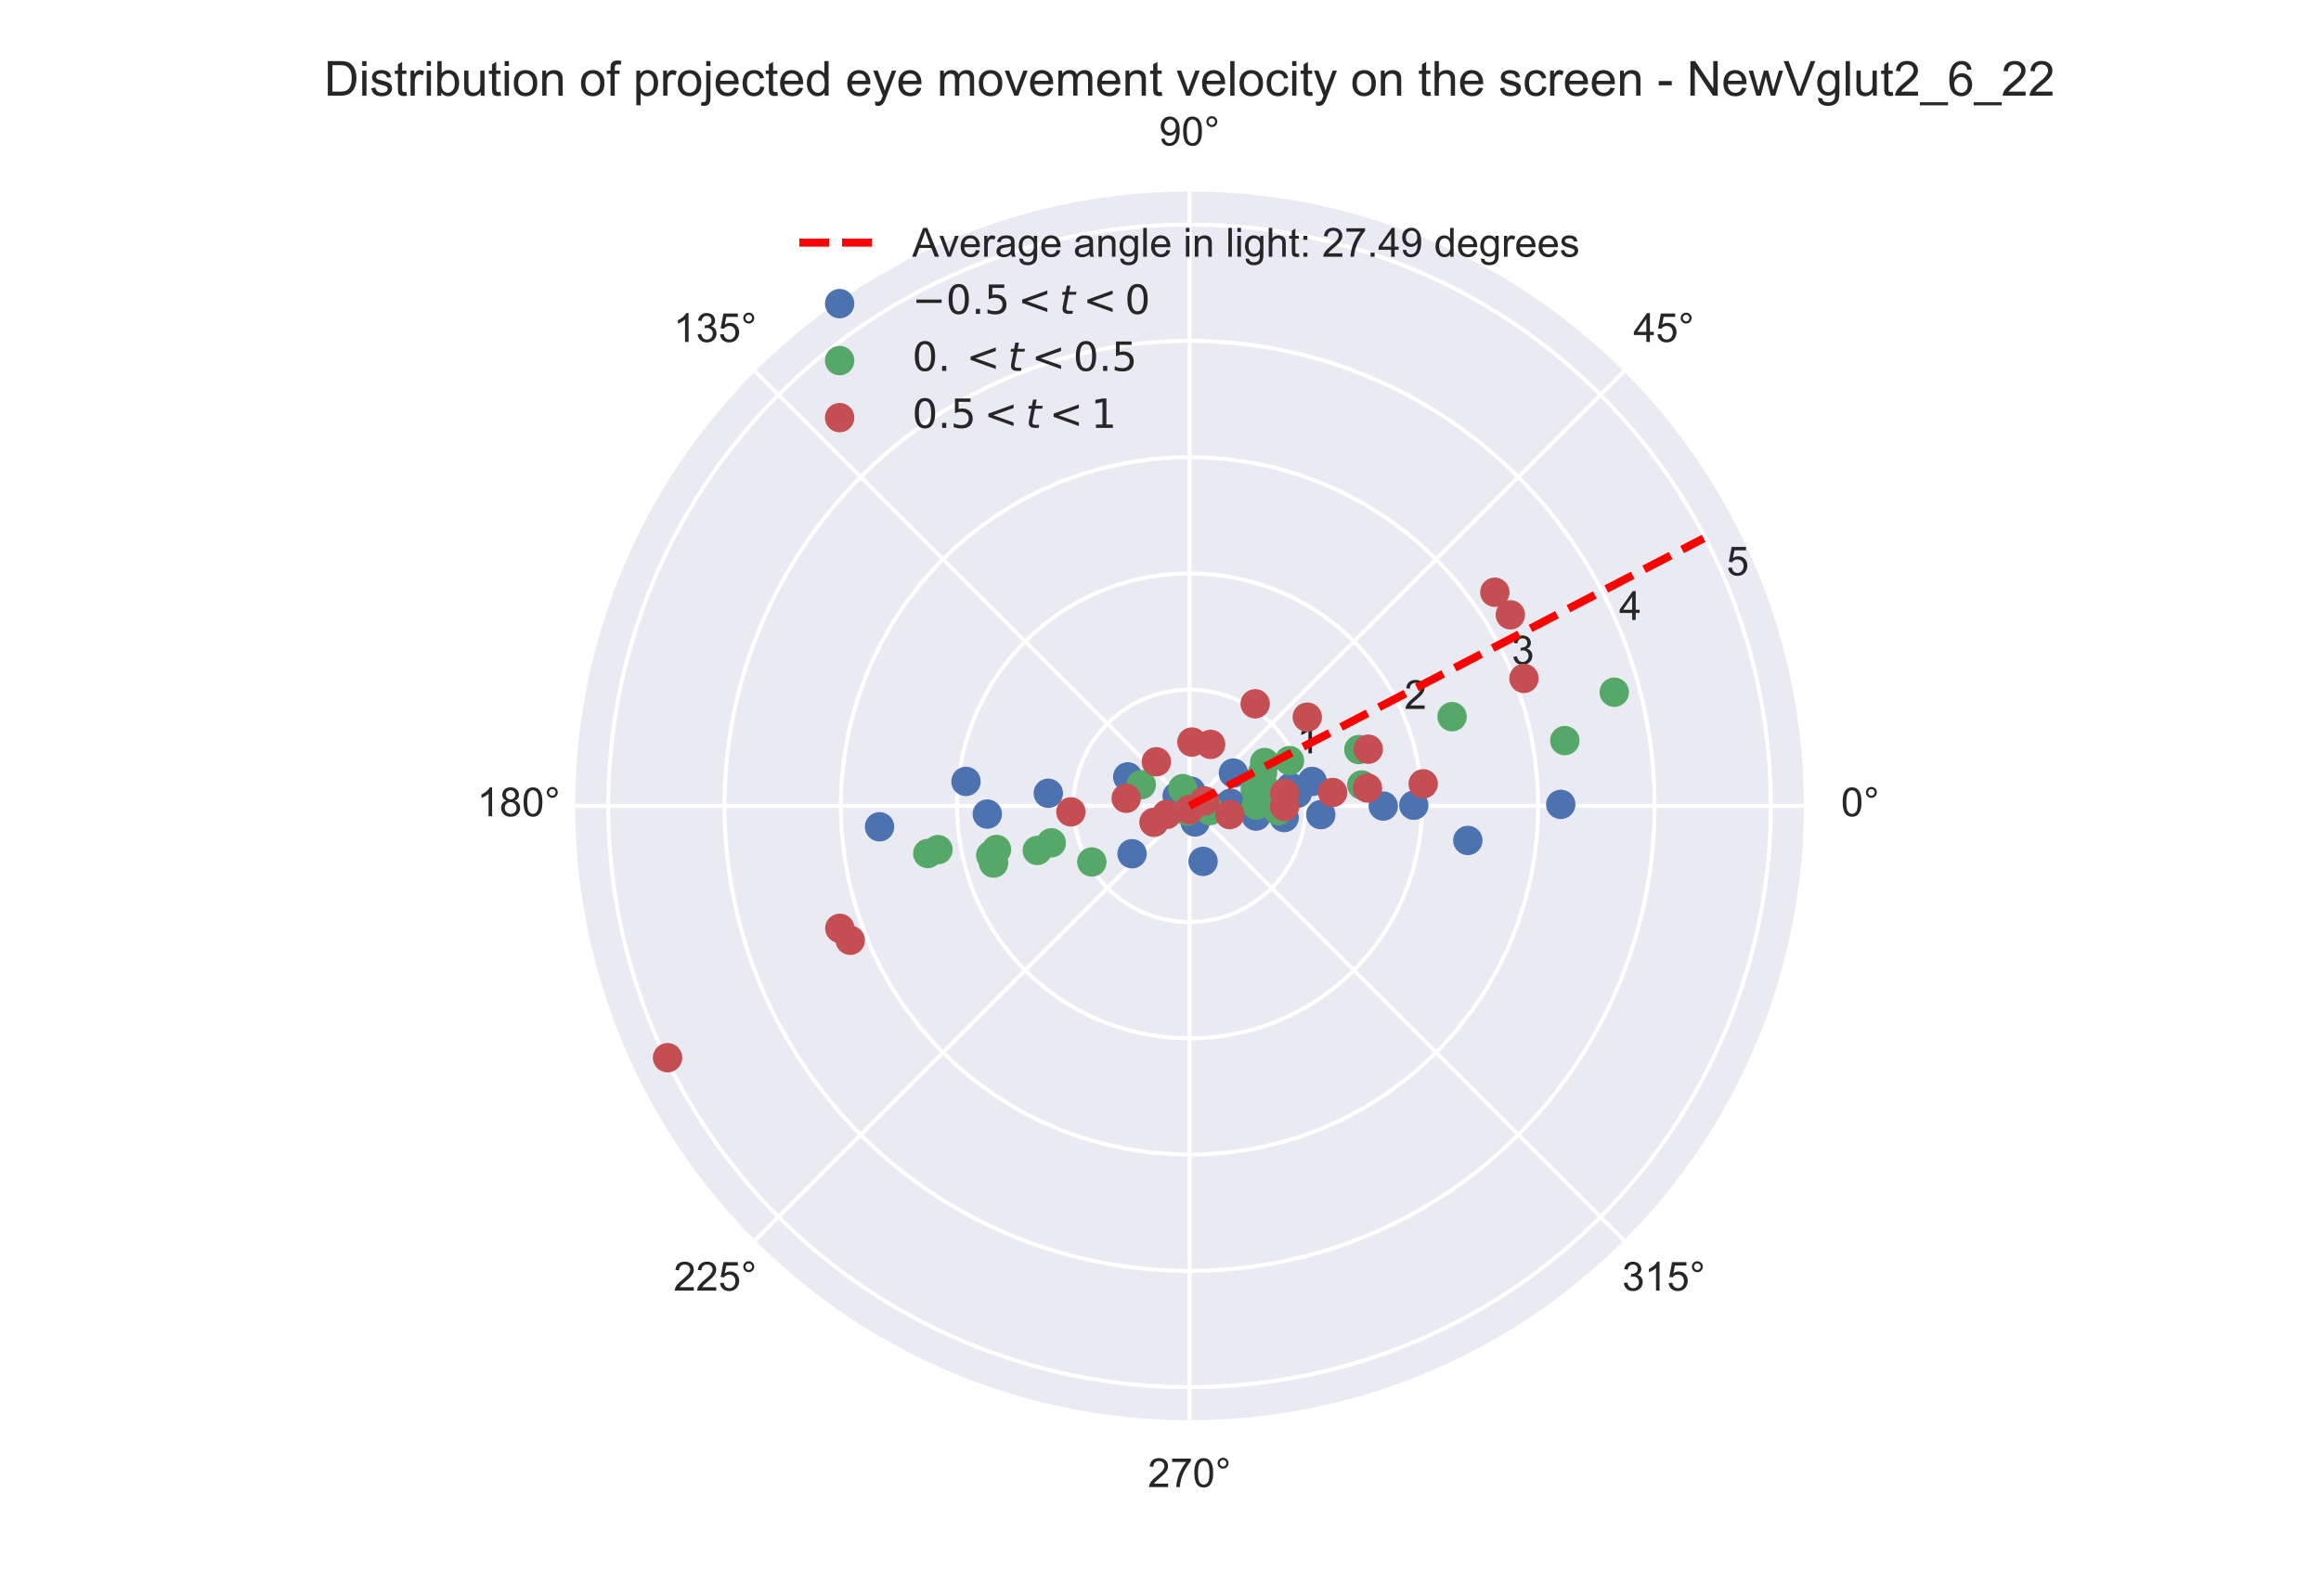 <?xml version="1.0" encoding="utf-8" standalone="no"?>
<!DOCTYPE svg PUBLIC "-//W3C//DTD SVG 1.1//EN"
  "http://www.w3.org/Graphics/SVG/1.1/DTD/svg11.dtd">
<!-- Created with matplotlib (https://matplotlib.org/) -->
<svg height="396pt" version="1.1" viewBox="0 0 576 396" width="576pt" xmlns="http://www.w3.org/2000/svg" xmlns:xlink="http://www.w3.org/1999/xlink">
 <defs>
  <style type="text/css">
*{stroke-linecap:butt;stroke-linejoin:round;}
  </style>
 </defs>
 <g id="figure_1">
  <g id="patch_1">
   <path d="M 0 396 
L 576 396 
L 576 0 
L 0 0 
z
" style="fill:#ffffff;"/>
  </g>
  <g id="axes_1">
   <g id="patch_2">
    <path d="M 447.66 199.98 
C 447.66 179.959 443.716 160.133 436.055 141.636 
C 428.393 123.139 417.162 106.331 403.005 92.174 
C 388.849 78.018 372.041 66.787 353.544 59.125 
C 335.047 51.464 315.221 47.52 295.2 47.52 
C 275.179 47.52 255.353 51.464 236.856 59.125 
C 218.359 66.787 201.551 78.018 187.394 92.174 
C 173.238 106.331 162.007 123.139 154.345 141.636 
C 146.684 160.133 142.74 179.959 142.74 199.98 
C 142.74 220.001 146.684 239.827 154.345 258.324 
C 162.007 276.821 173.238 293.629 187.394 307.786 
C 201.551 321.942 218.359 333.173 236.856 340.835 
C 255.353 348.496 275.179 352.44 295.2 352.44 
C 315.221 352.44 335.047 348.496 353.544 340.835 
C 372.041 333.173 388.849 321.942 403.005 307.786 
C 417.162 293.629 428.393 276.821 436.055 258.324 
C 443.716 239.827 447.66 220.001 447.66 199.98 
M 295.2 199.98 
C 295.2 199.98 295.2 199.98 295.2 199.98 
C 295.2 199.98 295.2 199.98 295.2 199.98 
C 295.2 199.98 295.2 199.98 295.2 199.98 
C 295.2 199.98 295.2 199.98 295.2 199.98 
C 295.2 199.98 295.2 199.98 295.2 199.98 
C 295.2 199.98 295.2 199.98 295.2 199.98 
C 295.2 199.98 295.2 199.98 295.2 199.98 
C 295.2 199.98 295.2 199.98 295.2 199.98 
C 295.2 199.98 295.2 199.98 295.2 199.98 
C 295.2 199.98 295.2 199.98 295.2 199.98 
C 295.2 199.98 295.2 199.98 295.2 199.98 
C 295.2 199.98 295.2 199.98 295.2 199.98 
C 295.2 199.98 295.2 199.98 295.2 199.98 
C 295.2 199.98 295.2 199.98 295.2 199.98 
C 295.2 199.98 295.2 199.98 295.2 199.98 
C 295.2 199.98 295.2 199.98 295.2 199.98 
M 447.66 199.98 
z
" style="fill:#eaeaf2;"/>
   </g>
   <g id="matplotlib.axis_1">
    <g id="xtick_1">
     <g id="line2d_1">
      <path clip-path="url(#p242d276bad)" d="M 295.2 199.98 
L 447.66 199.98 
" style="fill:none;stroke:#ffffff;stroke-linecap:round;"/>
     </g>
     <g id="text_1">
      <!-- 0° -->
      <defs>
       <path d="M 4.156 35.297 
Q 4.156 48 6.766 55.734 
Q 9.375 63.484 14.516 67.672 
Q 19.672 71.875 27.484 71.875 
Q 33.25 71.875 37.594 69.547 
Q 41.938 67.234 44.766 62.859 
Q 47.609 58.5 49.219 52.219 
Q 50.828 45.953 50.828 35.297 
Q 50.828 22.703 48.234 14.969 
Q 45.656 7.234 40.5 3 
Q 35.359 -1.219 27.484 -1.219 
Q 17.141 -1.219 11.234 6.203 
Q 4.156 15.141 4.156 35.297 
z
M 13.188 35.297 
Q 13.188 17.672 17.312 11.828 
Q 21.438 6 27.484 6 
Q 33.547 6 37.672 11.859 
Q 41.797 17.719 41.797 35.297 
Q 41.797 52.984 37.672 58.781 
Q 33.547 64.594 27.391 64.594 
Q 21.344 64.594 17.719 59.469 
Q 13.188 52.938 13.188 35.297 
z
" id="ArialMT-48"/>
       <path d="M 6.25 59.281 
Q 6.25 64.891 10.219 68.844 
Q 14.203 72.797 19.781 72.797 
Q 25.438 72.797 29.391 68.844 
Q 33.344 64.891 33.344 59.281 
Q 33.344 53.656 29.359 49.672 
Q 25.391 45.703 19.781 45.703 
Q 14.203 45.703 10.219 49.656 
Q 6.25 53.609 6.25 59.281 
z
M 11.578 59.281 
Q 11.578 55.859 13.984 53.438 
Q 16.406 51.031 19.828 51.031 
Q 23.188 51.031 25.609 53.438 
Q 28.031 55.859 28.031 59.281 
Q 28.031 62.703 25.609 65.109 
Q 23.188 67.531 19.828 67.531 
Q 16.406 67.531 13.984 65.109 
Q 11.578 62.703 11.578 59.281 
z
" id="ArialMT-176"/>
      </defs>
      <g style="fill:#262626;" transform="translate(456.88 202.565)scale(0.1 -0.1)">
       <use xlink:href="#ArialMT-48"/>
       <use x="55.615" xlink:href="#ArialMT-176"/>
      </g>
     </g>
    </g>
    <g id="xtick_2">
     <g id="line2d_2">
      <path clip-path="url(#p242d276bad)" d="M 295.2 199.98 
L 403.005 92.174 
" style="fill:none;stroke:#ffffff;stroke-linecap:round;"/>
     </g>
     <g id="text_2">
      <!-- 45° -->
      <defs>
       <path d="M 32.328 0 
L 32.328 17.141 
L 1.266 17.141 
L 1.266 25.203 
L 33.938 71.578 
L 41.109 71.578 
L 41.109 25.203 
L 50.781 25.203 
L 50.781 17.141 
L 41.109 17.141 
L 41.109 0 
z
M 32.328 25.203 
L 32.328 57.469 
L 9.906 25.203 
z
" id="ArialMT-52"/>
       <path d="M 4.156 18.75 
L 13.375 19.531 
Q 14.406 12.797 18.141 9.391 
Q 21.875 6 27.156 6 
Q 33.5 6 37.891 10.781 
Q 42.281 15.578 42.281 23.484 
Q 42.281 31 38.062 35.344 
Q 33.844 39.703 27 39.703 
Q 22.75 39.703 19.328 37.766 
Q 15.922 35.844 13.969 32.766 
L 5.719 33.844 
L 12.641 70.609 
L 48.25 70.609 
L 48.25 62.203 
L 19.672 62.203 
L 15.828 42.969 
Q 22.266 47.469 29.344 47.469 
Q 38.719 47.469 45.156 40.969 
Q 51.609 34.469 51.609 24.266 
Q 51.609 14.547 45.953 7.469 
Q 39.062 -1.219 27.156 -1.219 
Q 17.391 -1.219 11.203 4.25 
Q 5.031 9.719 4.156 18.75 
z
" id="ArialMT-53"/>
      </defs>
      <g style="fill:#262626;" transform="translate(405.345 84.86)scale(0.1 -0.1)">
       <use xlink:href="#ArialMT-52"/>
       <use x="55.615" xlink:href="#ArialMT-53"/>
       <use x="111.23" xlink:href="#ArialMT-176"/>
      </g>
     </g>
    </g>
    <g id="xtick_3">
     <g id="line2d_3">
      <path clip-path="url(#p242d276bad)" d="M 295.2 199.98 
L 295.2 47.52 
" style="fill:none;stroke:#ffffff;stroke-linecap:round;"/>
     </g>
     <g id="text_3">
      <!-- 90° -->
      <defs>
       <path d="M 5.469 16.547 
L 13.922 17.328 
Q 14.984 11.375 18.016 8.688 
Q 21.047 6 25.781 6 
Q 29.828 6 32.875 7.859 
Q 35.938 9.719 37.891 12.812 
Q 39.844 15.922 41.156 21.188 
Q 42.484 26.469 42.484 31.938 
Q 42.484 32.516 42.438 33.688 
Q 39.797 29.5 35.234 26.875 
Q 30.672 24.266 25.344 24.266 
Q 16.453 24.266 10.297 30.703 
Q 4.156 37.156 4.156 47.703 
Q 4.156 58.594 10.578 65.234 
Q 17 71.875 26.656 71.875 
Q 33.641 71.875 39.422 68.109 
Q 45.219 64.359 48.219 57.391 
Q 51.219 50.438 51.219 37.25 
Q 51.219 23.531 48.234 15.406 
Q 45.266 7.281 39.375 3.031 
Q 33.5 -1.219 25.594 -1.219 
Q 17.188 -1.219 11.859 3.438 
Q 6.547 8.109 5.469 16.547 
z
M 41.453 48.141 
Q 41.453 55.719 37.422 60.156 
Q 33.406 64.594 27.734 64.594 
Q 21.875 64.594 17.531 59.812 
Q 13.188 55.031 13.188 47.406 
Q 13.188 40.578 17.312 36.297 
Q 21.438 32.031 27.484 32.031 
Q 33.594 32.031 37.516 36.297 
Q 41.453 40.578 41.453 48.141 
z
" id="ArialMT-57"/>
      </defs>
      <g style="fill:#262626;" transform="translate(287.64 36.105)scale(0.1 -0.1)">
       <use xlink:href="#ArialMT-57"/>
       <use x="55.615" xlink:href="#ArialMT-48"/>
       <use x="111.23" xlink:href="#ArialMT-176"/>
      </g>
     </g>
    </g>
    <g id="xtick_4">
     <g id="line2d_4">
      <path clip-path="url(#p242d276bad)" d="M 295.2 199.98 
L 187.394 92.174 
" style="fill:none;stroke:#ffffff;stroke-linecap:round;"/>
     </g>
     <g id="text_4">
      <!-- 135° -->
      <defs>
       <path d="M 37.25 0 
L 28.469 0 
L 28.469 56 
Q 25.297 52.984 20.141 49.953 
Q 14.984 46.922 10.891 45.406 
L 10.891 53.906 
Q 18.266 57.375 23.781 62.297 
Q 29.297 67.234 31.594 71.875 
L 37.25 71.875 
z
" id="ArialMT-49"/>
       <path d="M 4.203 18.891 
L 12.984 20.062 
Q 14.5 12.594 18.141 9.297 
Q 21.781 6 27 6 
Q 33.203 6 37.469 10.297 
Q 41.75 14.594 41.75 20.953 
Q 41.75 27 37.797 30.922 
Q 33.844 34.859 27.734 34.859 
Q 25.25 34.859 21.531 33.891 
L 22.516 41.609 
Q 23.391 41.5 23.922 41.5 
Q 29.547 41.5 34.031 44.422 
Q 38.531 47.359 38.531 53.469 
Q 38.531 58.297 35.25 61.469 
Q 31.984 64.656 26.812 64.656 
Q 21.688 64.656 18.266 61.422 
Q 14.844 58.203 13.875 51.766 
L 5.078 53.328 
Q 6.688 62.156 12.391 67.016 
Q 18.109 71.875 26.609 71.875 
Q 32.469 71.875 37.391 69.359 
Q 42.328 66.844 44.938 62.5 
Q 47.562 58.156 47.562 53.266 
Q 47.562 48.641 45.062 44.828 
Q 42.578 41.016 37.703 38.766 
Q 44.047 37.312 47.562 32.688 
Q 51.078 28.078 51.078 21.141 
Q 51.078 11.766 44.234 5.25 
Q 37.406 -1.266 26.953 -1.266 
Q 17.531 -1.266 11.297 4.344 
Q 5.078 9.969 4.203 18.891 
z
" id="ArialMT-51"/>
      </defs>
      <g style="fill:#262626;" transform="translate(167.154 84.86)scale(0.1 -0.1)">
       <use xlink:href="#ArialMT-49"/>
       <use x="55.615" xlink:href="#ArialMT-51"/>
       <use x="111.23" xlink:href="#ArialMT-53"/>
       <use x="166.846" xlink:href="#ArialMT-176"/>
      </g>
     </g>
    </g>
    <g id="xtick_5">
     <g id="line2d_5">
      <path clip-path="url(#p242d276bad)" d="M 295.2 199.98 
L 142.74 199.98 
" style="fill:none;stroke:#ffffff;stroke-linecap:round;"/>
     </g>
     <g id="text_5">
      <!-- 180° -->
      <defs>
       <path d="M 17.672 38.812 
Q 12.203 40.828 9.562 44.531 
Q 6.938 48.25 6.938 53.422 
Q 6.938 61.234 12.547 66.547 
Q 18.172 71.875 27.484 71.875 
Q 36.859 71.875 42.578 66.422 
Q 48.297 60.984 48.297 53.172 
Q 48.297 48.188 45.672 44.5 
Q 43.062 40.828 37.75 38.812 
Q 44.344 36.672 47.781 31.875 
Q 51.219 27.094 51.219 20.453 
Q 51.219 11.281 44.719 5.031 
Q 38.234 -1.219 27.641 -1.219 
Q 17.047 -1.219 10.547 5.047 
Q 4.047 11.328 4.047 20.703 
Q 4.047 27.688 7.594 32.391 
Q 11.141 37.109 17.672 38.812 
z
M 15.922 53.719 
Q 15.922 48.641 19.188 45.406 
Q 22.469 42.188 27.688 42.188 
Q 32.766 42.188 36.016 45.375 
Q 39.266 48.578 39.266 53.219 
Q 39.266 58.062 35.906 61.359 
Q 32.562 64.656 27.594 64.656 
Q 22.562 64.656 19.234 61.422 
Q 15.922 58.203 15.922 53.719 
z
M 13.094 20.656 
Q 13.094 16.891 14.875 13.375 
Q 16.656 9.859 20.172 7.922 
Q 23.688 6 27.734 6 
Q 34.031 6 38.125 10.047 
Q 42.234 14.109 42.234 20.359 
Q 42.234 26.703 38.016 30.859 
Q 33.797 35.016 27.438 35.016 
Q 21.234 35.016 17.156 30.906 
Q 13.094 26.812 13.094 20.656 
z
" id="ArialMT-56"/>
      </defs>
      <g style="fill:#262626;" transform="translate(118.399 202.565)scale(0.1 -0.1)">
       <use xlink:href="#ArialMT-49"/>
       <use x="55.615" xlink:href="#ArialMT-56"/>
       <use x="111.23" xlink:href="#ArialMT-48"/>
       <use x="166.846" xlink:href="#ArialMT-176"/>
      </g>
     </g>
    </g>
    <g id="xtick_6">
     <g id="line2d_6">
      <path clip-path="url(#p242d276bad)" d="M 295.2 199.98 
L 187.394 307.786 
" style="fill:none;stroke:#ffffff;stroke-linecap:round;"/>
     </g>
     <g id="text_6">
      <!-- 225° -->
      <defs>
       <path d="M 50.344 8.453 
L 50.344 0 
L 3.031 0 
Q 2.938 3.172 4.047 6.109 
Q 5.859 10.938 9.828 15.625 
Q 13.812 20.312 21.344 26.469 
Q 33.016 36.031 37.109 41.625 
Q 41.219 47.219 41.219 52.203 
Q 41.219 57.422 37.469 61 
Q 33.734 64.594 27.734 64.594 
Q 21.391 64.594 17.578 60.781 
Q 13.766 56.984 13.719 50.25 
L 4.688 51.172 
Q 5.609 61.281 11.656 66.578 
Q 17.719 71.875 27.938 71.875 
Q 38.234 71.875 44.234 66.156 
Q 50.25 60.453 50.25 52 
Q 50.25 47.703 48.484 43.547 
Q 46.734 39.406 42.656 34.812 
Q 38.578 30.219 29.109 22.219 
Q 21.188 15.578 18.938 13.203 
Q 16.703 10.844 15.234 8.453 
z
" id="ArialMT-50"/>
      </defs>
      <g style="fill:#262626;" transform="translate(167.154 320.27)scale(0.1 -0.1)">
       <use xlink:href="#ArialMT-50"/>
       <use x="55.615" xlink:href="#ArialMT-50"/>
       <use x="111.23" xlink:href="#ArialMT-53"/>
       <use x="166.846" xlink:href="#ArialMT-176"/>
      </g>
     </g>
    </g>
    <g id="xtick_7">
     <g id="line2d_7">
      <path clip-path="url(#p242d276bad)" d="M 295.2 199.98 
L 295.2 352.44 
" style="fill:none;stroke:#ffffff;stroke-linecap:round;"/>
     </g>
     <g id="text_7">
      <!-- 270° -->
      <defs>
       <path d="M 4.734 62.203 
L 4.734 70.656 
L 51.078 70.656 
L 51.078 63.812 
Q 44.234 56.547 37.516 44.484 
Q 30.812 32.422 27.156 19.672 
Q 24.516 10.688 23.781 0 
L 14.75 0 
Q 14.891 8.453 18.062 20.406 
Q 21.234 32.375 27.172 43.484 
Q 33.109 54.594 39.797 62.203 
z
" id="ArialMT-55"/>
      </defs>
      <g style="fill:#262626;" transform="translate(284.859 369.025)scale(0.1 -0.1)">
       <use xlink:href="#ArialMT-50"/>
       <use x="55.615" xlink:href="#ArialMT-55"/>
       <use x="111.23" xlink:href="#ArialMT-48"/>
       <use x="166.846" xlink:href="#ArialMT-176"/>
      </g>
     </g>
    </g>
    <g id="xtick_8">
     <g id="line2d_8">
      <path clip-path="url(#p242d276bad)" d="M 295.2 199.98 
L 403.005 307.786 
" style="fill:none;stroke:#ffffff;stroke-linecap:round;"/>
     </g>
     <g id="text_8">
      <!-- 315° -->
      <g style="fill:#262626;" transform="translate(402.564 320.27)scale(0.1 -0.1)">
       <use xlink:href="#ArialMT-51"/>
       <use x="55.615" xlink:href="#ArialMT-49"/>
       <use x="111.23" xlink:href="#ArialMT-53"/>
       <use x="166.846" xlink:href="#ArialMT-176"/>
      </g>
     </g>
    </g>
   </g>
   <g id="matplotlib.axis_2">
    <g id="ytick_1">
     <g id="line2d_9">
      <path clip-path="url(#p242d276bad)" d="M 324.051 199.98 
L 323.893 196.964 
L 323.421 193.981 
L 322.639 191.064 
L 321.557 188.245 
L 320.186 185.554 
L 318.541 183.022 
L 316.641 180.675 
L 314.505 178.539 
L 312.158 176.639 
L 309.626 174.994 
L 306.935 173.623 
L 304.116 172.541 
L 301.199 171.759 
L 298.216 171.287 
L 295.2 171.129 
L 292.184 171.287 
L 289.201 171.759 
L 286.284 172.541 
L 283.465 173.623 
L 280.774 174.994 
L 278.242 176.639 
L 275.895 178.539 
L 273.759 180.675 
L 271.859 183.022 
L 270.214 185.554 
L 268.843 188.245 
L 267.761 191.064 
L 266.979 193.981 
L 266.507 196.964 
L 266.349 199.98 
L 266.507 202.996 
L 266.979 205.979 
L 267.761 208.896 
L 268.843 211.715 
L 270.214 214.406 
L 271.859 216.938 
L 273.759 219.285 
L 275.895 221.421 
L 278.242 223.321 
L 280.774 224.966 
L 283.465 226.337 
L 286.284 227.419 
L 289.201 228.201 
L 292.184 228.673 
L 295.2 228.831 
L 298.216 228.673 
L 301.199 228.201 
L 304.116 227.419 
L 306.935 226.337 
L 309.626 224.966 
L 312.158 223.321 
L 314.505 221.421 
L 316.641 219.285 
L 318.541 216.938 
L 320.186 214.406 
L 321.557 211.715 
L 322.639 208.896 
L 323.421 205.979 
L 323.893 202.996 
L 324.051 199.98 
L 324.051 199.98 
" style="fill:none;stroke:#ffffff;stroke-linecap:round;"/>
     </g>
     <g id="text_9">
      <!-- 1 -->
      <g style="fill:#262626;" transform="translate(321.855 186.952)scale(0.1 -0.1)">
       <use xlink:href="#ArialMT-49"/>
      </g>
     </g>
    </g>
    <g id="ytick_2">
     <g id="line2d_10">
      <path clip-path="url(#p242d276bad)" d="M 352.903 199.98 
L 352.762 195.955 
L 352.341 191.949 
L 351.642 187.983 
L 350.668 184.075 
L 349.423 180.244 
L 347.914 176.51 
L 346.149 172.89 
L 344.135 169.402 
L 341.883 166.063 
L 339.403 162.889 
L 336.708 159.896 
L 333.811 157.098 
L 330.725 154.509 
L 327.467 152.142 
L 324.051 150.008 
L 320.495 148.117 
L 316.816 146.479 
L 313.031 145.101 
L 309.16 143.991 
L 305.22 143.154 
L 301.232 142.593 
L 297.214 142.312 
L 293.186 142.312 
L 289.168 142.593 
L 285.18 143.154 
L 281.24 143.991 
L 277.369 145.101 
L 273.584 146.479 
L 269.905 148.117 
L 266.349 150.008 
L 262.933 152.142 
L 259.675 154.509 
L 256.589 157.098 
L 253.692 159.896 
L 250.997 162.889 
L 248.517 166.063 
L 246.265 169.402 
L 244.251 172.89 
L 242.486 176.51 
L 240.977 180.244 
L 239.732 184.075 
L 238.758 187.983 
L 238.059 191.949 
L 237.638 195.955 
L 237.497 199.98 
L 237.638 204.005 
L 238.059 208.011 
L 238.758 211.977 
L 239.732 215.885 
L 240.977 219.716 
L 242.486 223.45 
L 244.251 227.07 
L 246.265 230.558 
L 248.517 233.897 
L 250.997 237.071 
L 253.692 240.064 
L 256.589 242.862 
L 259.675 245.451 
L 262.933 247.818 
L 266.349 249.952 
L 269.905 251.843 
L 273.584 253.481 
L 277.369 254.859 
L 281.24 255.969 
L 285.18 256.806 
L 289.168 257.367 
L 293.186 257.648 
L 297.214 257.648 
L 301.232 257.367 
L 305.22 256.806 
L 309.16 255.969 
L 313.031 254.859 
L 316.816 253.481 
L 320.495 251.843 
L 324.051 249.952 
L 327.467 247.818 
L 330.725 245.451 
L 333.811 242.862 
L 336.708 240.064 
L 339.403 237.071 
L 341.883 233.897 
L 344.135 230.558 
L 346.149 227.07 
L 347.914 223.45 
L 349.423 219.716 
L 350.668 215.885 
L 351.642 211.977 
L 352.341 208.011 
L 352.762 204.005 
L 352.903 199.98 
L 352.903 199.98 
" style="fill:none;stroke:#ffffff;stroke-linecap:round;"/>
     </g>
     <g id="text_10">
      <!-- 2 -->
      <g style="fill:#262626;" transform="translate(348.511 175.911)scale(0.1 -0.1)">
       <use xlink:href="#ArialMT-50"/>
      </g>
     </g>
    </g>
    <g id="ytick_3">
     <g id="line2d_11">
      <path clip-path="url(#p242d276bad)" d="M 381.754 199.98 
L 381.544 193.942 
L 380.912 187.934 
L 379.863 181.984 
L 378.401 176.122 
L 376.535 170.377 
L 374.271 164.775 
L 371.623 159.345 
L 368.602 154.113 
L 365.224 149.105 
L 361.505 144.344 
L 357.462 139.854 
L 353.116 135.658 
L 348.488 131.774 
L 343.601 128.223 
L 338.477 125.022 
L 333.143 122.185 
L 327.624 119.728 
L 321.947 117.662 
L 316.139 115.997 
L 310.23 114.741 
L 304.247 113.9 
L 298.221 113.478 
L 292.179 113.478 
L 286.153 113.9 
L 280.17 114.741 
L 274.261 115.997 
L 268.453 117.662 
L 262.776 119.728 
L 257.257 122.185 
L 251.923 125.022 
L 246.799 128.223 
L 241.912 131.774 
L 237.284 135.658 
L 232.938 139.854 
L 228.895 144.344 
L 225.176 149.105 
L 221.798 154.113 
L 218.777 159.345 
L 216.129 164.775 
L 213.865 170.377 
L 211.999 176.122 
L 210.537 181.984 
L 209.488 187.934 
L 208.856 193.942 
L 208.646 199.98 
L 208.856 206.018 
L 209.488 212.026 
L 210.537 217.976 
L 211.999 223.838 
L 213.865 229.583 
L 216.129 235.185 
L 218.777 240.615 
L 221.798 245.847 
L 225.176 250.855 
L 228.895 255.616 
L 232.938 260.106 
L 237.284 264.302 
L 241.912 268.186 
L 246.799 271.737 
L 251.923 274.938 
L 257.257 277.775 
L 262.776 280.232 
L 268.453 282.298 
L 274.261 283.963 
L 280.17 285.219 
L 286.153 286.06 
L 292.179 286.482 
L 298.221 286.482 
L 304.247 286.06 
L 310.23 285.219 
L 316.139 283.963 
L 321.947 282.298 
L 327.624 280.232 
L 333.143 277.775 
L 338.477 274.938 
L 343.601 271.737 
L 348.488 268.186 
L 353.116 264.302 
L 357.462 260.106 
L 361.505 255.616 
L 365.224 250.855 
L 368.602 245.847 
L 371.623 240.615 
L 374.271 235.185 
L 376.535 229.583 
L 378.401 223.838 
L 379.863 217.976 
L 380.912 212.026 
L 381.544 206.018 
L 381.754 199.98 
L 381.754 199.98 
" style="fill:none;stroke:#ffffff;stroke-linecap:round;"/>
     </g>
     <g id="text_11">
      <!-- 3 -->
      <g style="fill:#262626;" transform="translate(375.166 164.87)scale(0.1 -0.1)">
       <use xlink:href="#ArialMT-51"/>
      </g>
     </g>
    </g>
    <g id="ytick_4">
     <g id="line2d_12">
      <path clip-path="url(#p242d276bad)" d="M 410.606 199.98 
L 410.536 195.952 
L 410.325 191.93 
L 409.974 187.917 
L 409.483 183.919 
L 408.853 179.94 
L 408.084 175.986 
L 407.178 172.061 
L 406.135 168.17 
L 404.958 164.318 
L 403.646 160.509 
L 402.202 156.748 
L 400.629 153.04 
L 398.926 149.389 
L 397.097 145.8 
L 395.144 142.277 
L 393.07 138.824 
L 390.876 135.446 
L 388.565 132.146 
L 386.141 128.929 
L 383.606 125.799 
L 380.963 122.758 
L 378.216 119.812 
L 375.368 116.964 
L 372.422 114.217 
L 369.381 111.574 
L 366.251 109.039 
L 363.034 106.615 
L 359.734 104.304 
L 356.356 102.11 
L 352.903 100.036 
L 349.38 98.083 
L 345.791 96.254 
L 342.14 94.551 
L 338.432 92.978 
L 334.671 91.534 
L 330.862 90.222 
L 327.01 89.045 
L 323.119 88.002 
L 319.194 87.096 
L 315.24 86.327 
L 311.261 85.697 
L 307.263 85.206 
L 303.25 84.855 
L 299.228 84.644 
L 295.2 84.574 
L 291.172 84.644 
L 287.15 84.855 
L 283.137 85.206 
L 279.139 85.697 
L 275.16 86.327 
L 271.206 87.096 
L 267.281 88.002 
L 263.39 89.045 
L 259.538 90.222 
L 255.729 91.534 
L 251.968 92.978 
L 248.26 94.551 
L 244.609 96.254 
L 241.02 98.083 
L 237.497 100.036 
L 234.044 102.11 
L 230.666 104.304 
L 227.366 106.615 
L 224.149 109.039 
L 221.019 111.574 
L 217.978 114.217 
L 215.032 116.964 
L 212.184 119.812 
L 209.437 122.758 
L 206.794 125.799 
L 204.259 128.929 
L 201.835 132.146 
L 199.524 135.446 
L 197.33 138.824 
L 195.256 142.277 
L 193.303 145.8 
L 191.474 149.389 
L 189.771 153.04 
L 188.198 156.748 
L 186.754 160.509 
L 185.442 164.318 
L 184.265 168.17 
L 183.222 172.061 
L 182.316 175.986 
L 181.547 179.94 
L 180.917 183.919 
L 180.426 187.917 
L 180.075 191.93 
L 179.864 195.952 
L 179.794 199.98 
L 179.864 204.008 
L 180.075 208.03 
L 180.426 212.043 
L 180.917 216.041 
L 181.547 220.02 
L 182.316 223.974 
L 183.222 227.899 
L 184.265 231.79 
L 185.442 235.642 
L 186.754 239.451 
L 188.198 243.212 
L 189.771 246.92 
L 191.474 250.571 
L 193.303 254.16 
L 195.256 257.683 
L 197.33 261.136 
L 199.524 264.514 
L 201.835 267.814 
L 204.259 271.031 
L 206.794 274.161 
L 209.437 277.202 
L 212.184 280.148 
L 215.032 282.996 
L 217.978 285.743 
L 221.019 288.386 
L 224.149 290.921 
L 227.366 293.345 
L 230.666 295.656 
L 234.044 297.85 
L 237.497 299.924 
L 241.02 301.877 
L 244.609 303.706 
L 248.26 305.409 
L 251.968 306.982 
L 255.729 308.426 
L 259.538 309.738 
L 263.39 310.915 
L 267.281 311.958 
L 271.206 312.864 
L 275.16 313.633 
L 279.139 314.263 
L 283.137 314.754 
L 287.15 315.105 
L 291.172 315.316 
L 295.2 315.386 
L 299.228 315.316 
L 303.25 315.105 
L 307.263 314.754 
L 311.261 314.263 
L 315.24 313.633 
L 319.194 312.864 
L 323.119 311.958 
L 327.01 310.915 
L 330.862 309.738 
L 334.671 308.426 
L 338.432 306.982 
L 342.14 305.409 
L 345.791 303.706 
L 349.38 301.877 
L 352.903 299.924 
L 356.356 297.85 
L 359.734 295.656 
L 363.034 293.345 
L 366.251 290.921 
L 369.381 288.386 
L 372.422 285.743 
L 375.368 282.996 
L 378.216 280.148 
L 380.963 277.202 
L 383.606 274.161 
L 386.141 271.031 
L 388.565 267.814 
L 390.876 264.514 
L 393.07 261.136 
L 395.144 257.683 
L 397.097 254.16 
L 398.926 250.571 
L 400.629 246.92 
L 402.202 243.212 
L 403.646 239.451 
L 404.958 235.642 
L 406.135 231.79 
L 407.178 227.899 
L 408.084 223.974 
L 408.853 220.02 
L 409.483 216.041 
L 409.974 212.043 
L 410.325 208.03 
L 410.536 204.008 
L 410.606 199.98 
L 410.606 199.98 
" style="fill:none;stroke:#ffffff;stroke-linecap:round;"/>
     </g>
     <g id="text_12">
      <!-- 4 -->
      <g style="fill:#262626;" transform="translate(401.821 153.829)scale(0.1 -0.1)">
       <use xlink:href="#ArialMT-52"/>
      </g>
     </g>
    </g>
    <g id="ytick_5">
     <g id="line2d_13">
      <path clip-path="url(#p242d276bad)" d="M 439.457 199.98 
L 439.37 194.945 
L 439.106 189.917 
L 438.667 184.901 
L 438.053 179.903 
L 437.266 174.93 
L 436.305 169.987 
L 435.172 165.081 
L 433.869 160.217 
L 432.397 155.402 
L 430.758 150.641 
L 428.953 145.94 
L 426.986 141.305 
L 424.858 136.742 
L 422.572 132.255 
L 420.131 127.851 
L 417.537 123.535 
L 414.795 119.312 
L 411.907 115.188 
L 408.876 111.166 
L 405.708 107.253 
L 402.404 103.453 
L 398.97 99.77 
L 395.41 96.21 
L 391.727 92.776 
L 387.927 89.472 
L 384.014 86.304 
L 379.992 83.273 
L 375.868 80.385 
L 371.645 77.643 
L 367.329 75.049 
L 362.925 72.608 
L 358.438 70.322 
L 353.875 68.194 
L 349.24 66.227 
L 344.539 64.422 
L 339.778 62.783 
L 334.963 61.311 
L 330.099 60.008 
L 325.193 58.875 
L 320.25 57.914 
L 315.277 57.127 
L 310.279 56.513 
L 305.263 56.074 
L 300.235 55.81 
L 295.2 55.723 
L 290.165 55.81 
L 285.137 56.074 
L 280.121 56.513 
L 275.123 57.127 
L 270.15 57.914 
L 265.207 58.875 
L 260.301 60.008 
L 255.437 61.311 
L 250.622 62.783 
L 245.861 64.422 
L 241.16 66.227 
L 236.525 68.194 
L 231.962 70.322 
L 227.475 72.608 
L 223.071 75.049 
L 218.755 77.643 
L 214.532 80.385 
L 210.408 83.273 
L 206.386 86.304 
L 202.473 89.472 
L 198.673 92.776 
L 194.99 96.21 
L 191.43 99.77 
L 187.996 103.453 
L 184.692 107.253 
L 181.524 111.166 
L 178.493 115.188 
L 175.605 119.312 
L 172.863 123.535 
L 170.269 127.851 
L 167.828 132.255 
L 165.542 136.742 
L 163.414 141.305 
L 161.447 145.94 
L 159.642 150.641 
L 158.003 155.402 
L 156.531 160.217 
L 155.228 165.081 
L 154.095 169.987 
L 153.134 174.93 
L 152.347 179.903 
L 151.733 184.901 
L 151.294 189.917 
L 151.03 194.945 
L 150.943 199.98 
L 151.03 205.015 
L 151.294 210.043 
L 151.733 215.059 
L 152.347 220.057 
L 153.134 225.03 
L 154.095 229.973 
L 155.228 234.879 
L 156.531 239.743 
L 158.003 244.558 
L 159.642 249.319 
L 161.447 254.02 
L 163.414 258.655 
L 165.542 263.218 
L 167.828 267.705 
L 170.269 272.109 
L 172.863 276.425 
L 175.605 280.648 
L 178.493 284.772 
L 181.524 288.794 
L 184.692 292.707 
L 187.996 296.507 
L 191.43 300.19 
L 194.99 303.75 
L 198.673 307.184 
L 202.473 310.488 
L 206.386 313.656 
L 210.408 316.687 
L 214.532 319.575 
L 218.755 322.317 
L 223.071 324.911 
L 227.475 327.352 
L 231.962 329.638 
L 236.525 331.766 
L 241.16 333.733 
L 245.861 335.538 
L 250.622 337.177 
L 255.437 338.649 
L 260.301 339.952 
L 265.207 341.085 
L 270.15 342.046 
L 275.123 342.833 
L 280.121 343.447 
L 285.137 343.886 
L 290.165 344.15 
L 295.2 344.237 
L 300.235 344.15 
L 305.263 343.886 
L 310.279 343.447 
L 315.277 342.833 
L 320.25 342.046 
L 325.193 341.085 
L 330.099 339.952 
L 334.963 338.649 
L 339.778 337.177 
L 344.539 335.538 
L 349.24 333.733 
L 353.875 331.766 
L 358.438 329.638 
L 362.925 327.352 
L 367.329 324.911 
L 371.645 322.317 
L 375.868 319.575 
L 379.992 316.687 
L 384.014 313.656 
L 387.927 310.488 
L 391.727 307.184 
L 395.41 303.75 
L 398.97 300.19 
L 402.404 296.507 
L 405.708 292.707 
L 408.876 288.794 
L 411.907 284.772 
L 414.795 280.648 
L 417.537 276.425 
L 420.131 272.109 
L 422.572 267.705 
L 424.858 263.218 
L 426.986 258.655 
L 428.953 254.02 
L 430.758 249.319 
L 432.397 244.558 
L 433.869 239.743 
L 435.172 234.879 
L 436.305 229.973 
L 437.266 225.03 
L 438.053 220.057 
L 438.667 215.059 
L 439.106 210.043 
L 439.37 205.015 
L 439.457 199.98 
L 439.457 199.98 
" style="fill:none;stroke:#ffffff;stroke-linecap:round;"/>
     </g>
     <g id="text_13">
      <!-- 5 -->
      <g style="fill:#262626;" transform="translate(428.476 142.788)scale(0.1 -0.1)">
       <use xlink:href="#ArialMT-53"/>
      </g>
     </g>
    </g>
   </g>
   <g id="PathCollection_1">
    <defs>
     <path d="M 0 3.5 
C 0.928 3.5 1.819 3.131 2.475 2.475 
C 3.131 1.819 3.5 0.928 3.5 0 
C 3.5 -0.928 3.131 -1.819 2.475 -2.475 
C 1.819 -3.131 0.928 -3.5 0 -3.5 
C -0.928 -3.5 -1.819 -3.131 -2.475 -2.475 
C -3.131 -1.819 -3.5 -0.928 -3.5 0 
C -3.5 0.928 -3.131 1.819 -2.475 2.475 
C -1.819 3.131 -0.928 3.5 0 3.5 
z
" id="m371a63aeb4" style="stroke:#4c72b0;stroke-width:0.3;"/>
    </defs>
    <g clip-path="url(#p242d276bad)">
     <use style="fill:#4c72b0;stroke:#4c72b0;stroke-width:0.3;" x="292.145" xlink:href="#m371a63aeb4" y="197.551"/>
     <use style="fill:#4c72b0;stroke:#4c72b0;stroke-width:0.3;" x="296.59" xlink:href="#m371a63aeb4" y="203.982"/>
     <use style="fill:#4c72b0;stroke:#4c72b0;stroke-width:0.3;" x="364.268" xlink:href="#m371a63aeb4" y="208.562"/>
     <use style="fill:#4c72b0;stroke:#4c72b0;stroke-width:0.3;" x="325.651" xlink:href="#m371a63aeb4" y="193.923"/>
     <use style="fill:#4c72b0;stroke:#4c72b0;stroke-width:0.3;" x="239.729" xlink:href="#m371a63aeb4" y="193.909"/>
     <use style="fill:#4c72b0;stroke:#4c72b0;stroke-width:0.3;" x="321.935" xlink:href="#m371a63aeb4" y="196.874"/>
     <use style="fill:#4c72b0;stroke:#4c72b0;stroke-width:0.3;" x="312.331" xlink:href="#m371a63aeb4" y="198.89"/>
     <use style="fill:#4c72b0;stroke:#4c72b0;stroke-width:0.3;" x="327.778" xlink:href="#m371a63aeb4" y="202.158"/>
     <use style="fill:#4c72b0;stroke:#4c72b0;stroke-width:0.3;" x="320.301" xlink:href="#m371a63aeb4" y="195.394"/>
     <use style="fill:#4c72b0;stroke:#4c72b0;stroke-width:0.3;" x="260.153" xlink:href="#m371a63aeb4" y="196.855"/>
     <use style="fill:#4c72b0;stroke:#4c72b0;stroke-width:0.3;" x="343.286" xlink:href="#m371a63aeb4" y="200.028"/>
     <use style="fill:#4c72b0;stroke:#4c72b0;stroke-width:0.3;" x="304.267" xlink:href="#m371a63aeb4" y="200.192"/>
     <use style="fill:#4c72b0;stroke:#4c72b0;stroke-width:0.3;" x="306.088" xlink:href="#m371a63aeb4" y="191.84"/>
     <use style="fill:#4c72b0;stroke:#4c72b0;stroke-width:0.3;" x="279.875" xlink:href="#m371a63aeb4" y="192.789"/>
     <use style="fill:#4c72b0;stroke:#4c72b0;stroke-width:0.3;" x="305.431" xlink:href="#m371a63aeb4" y="199.347"/>
     <use style="fill:#4c72b0;stroke:#4c72b0;stroke-width:0.3;" x="387.331" xlink:href="#m371a63aeb4" y="199.609"/>
     <use style="fill:#4c72b0;stroke:#4c72b0;stroke-width:0.3;" x="295.537" xlink:href="#m371a63aeb4" y="196.331"/>
     <use style="fill:#4c72b0;stroke:#4c72b0;stroke-width:0.3;" x="218.275" xlink:href="#m371a63aeb4" y="205.171"/>
     <use style="fill:#4c72b0;stroke:#4c72b0;stroke-width:0.3;" x="318.695" xlink:href="#m371a63aeb4" y="202.893"/>
     <use style="fill:#4c72b0;stroke:#4c72b0;stroke-width:0.3;" x="280.94" xlink:href="#m371a63aeb4" y="211.862"/>
     <use style="fill:#4c72b0;stroke:#4c72b0;stroke-width:0.3;" x="298.57" xlink:href="#m371a63aeb4" y="213.755"/>
     <use style="fill:#4c72b0;stroke:#4c72b0;stroke-width:0.3;" x="350.863" xlink:href="#m371a63aeb4" y="199.824"/>
     <use style="fill:#4c72b0;stroke:#4c72b0;stroke-width:0.3;" x="245.019" xlink:href="#m371a63aeb4" y="202.019"/>
     <use style="fill:#4c72b0;stroke:#4c72b0;stroke-width:0.3;" x="311.712" xlink:href="#m371a63aeb4" y="202.519"/>
    </g>
   </g>
   <g id="PathCollection_2">
    <defs>
     <path d="M 0 3.5 
C 0.928 3.5 1.819 3.131 2.475 2.475 
C 3.131 1.819 3.5 0.928 3.5 0 
C 3.5 -0.928 3.131 -1.819 2.475 -2.475 
C 1.819 -3.131 0.928 -3.5 0 -3.5 
C -0.928 -3.5 -1.819 -3.131 -2.475 -2.475 
C -3.131 -1.819 -3.5 -0.928 -3.5 0 
C -3.5 0.928 -3.131 1.819 -2.475 2.475 
C -1.819 3.131 -0.928 3.5 0 3.5 
z
" id="mfd0d3b5b52" style="stroke:#55a868;stroke-width:0.3;"/>
    </defs>
    <g clip-path="url(#p242d276bad)">
     <use style="fill:#55a868;stroke:#55a868;stroke-width:0.3;" x="311.785" xlink:href="#mfd0d3b5b52" y="199.776"/>
     <use style="fill:#55a868;stroke:#55a868;stroke-width:0.3;" x="260.888" xlink:href="#mfd0d3b5b52" y="209.16"/>
     <use style="fill:#55a868;stroke:#55a868;stroke-width:0.3;" x="294.624" xlink:href="#mfd0d3b5b52" y="201.291"/>
     <use style="fill:#55a868;stroke:#55a868;stroke-width:0.3;" x="311.521" xlink:href="#mfd0d3b5b52" y="195.87"/>
     <use style="fill:#55a868;stroke:#55a868;stroke-width:0.3;" x="257.417" xlink:href="#mfd0d3b5b52" y="211.047"/>
     <use style="fill:#55a868;stroke:#55a868;stroke-width:0.3;" x="270.959" xlink:href="#mfd0d3b5b52" y="213.904"/>
     <use style="fill:#55a868;stroke:#55a868;stroke-width:0.3;" x="337.951" xlink:href="#mfd0d3b5b52" y="194.79"/>
     <use style="fill:#55a868;stroke:#55a868;stroke-width:0.3;" x="293.519" xlink:href="#mfd0d3b5b52" y="195.702"/>
     <use style="fill:#55a868;stroke:#55a868;stroke-width:0.3;" x="247.306" xlink:href="#mfd0d3b5b52" y="210.803"/>
     <use style="fill:#55a868;stroke:#55a868;stroke-width:0.3;" x="388.341" xlink:href="#mfd0d3b5b52" y="183.783"/>
     <use style="fill:#55a868;stroke:#55a868;stroke-width:0.3;" x="320.011" xlink:href="#mfd0d3b5b52" y="188.745"/>
     <use style="fill:#55a868;stroke:#55a868;stroke-width:0.3;" x="283.222" xlink:href="#mfd0d3b5b52" y="194.726"/>
     <use style="fill:#55a868;stroke:#55a868;stroke-width:0.3;" x="232.772" xlink:href="#mfd0d3b5b52" y="210.84"/>
     <use style="fill:#55a868;stroke:#55a868;stroke-width:0.3;" x="400.61" xlink:href="#mfd0d3b5b52" y="171.78"/>
     <use style="fill:#55a868;stroke:#55a868;stroke-width:0.3;" x="360.358" xlink:href="#mfd0d3b5b52" y="177.853"/>
     <use style="fill:#55a868;stroke:#55a868;stroke-width:0.3;" x="230.241" xlink:href="#mfd0d3b5b52" y="211.806"/>
     <use style="fill:#55a868;stroke:#55a868;stroke-width:0.3;" x="245.87" xlink:href="#mfd0d3b5b52" y="212.252"/>
     <use style="fill:#55a868;stroke:#55a868;stroke-width:0.3;" x="313.842" xlink:href="#mfd0d3b5b52" y="189.225"/>
     <use style="fill:#55a868;stroke:#55a868;stroke-width:0.3;" x="313.989" xlink:href="#mfd0d3b5b52" y="195.748"/>
     <use style="fill:#55a868;stroke:#55a868;stroke-width:0.3;" x="337.231" xlink:href="#mfd0d3b5b52" y="186.005"/>
     <use style="fill:#55a868;stroke:#55a868;stroke-width:0.3;" x="313.318" xlink:href="#mfd0d3b5b52" y="191.773"/>
     <use style="fill:#55a868;stroke:#55a868;stroke-width:0.3;" x="246.576" xlink:href="#mfd0d3b5b52" y="214.182"/>
     <use style="fill:#55a868;stroke:#55a868;stroke-width:0.3;" x="317.199" xlink:href="#mfd0d3b5b52" y="201.177"/>
     <use style="fill:#55a868;stroke:#55a868;stroke-width:0.3;" x="300.279" xlink:href="#mfd0d3b5b52" y="201.15"/>
    </g>
   </g>
   <g id="PathCollection_3">
    <defs>
     <path d="M 0 3.5 
C 0.928 3.5 1.819 3.131 2.475 2.475 
C 3.131 1.819 3.5 0.928 3.5 0 
C 3.5 -0.928 3.131 -1.819 2.475 -2.475 
C 1.819 -3.131 0.928 -3.5 0 -3.5 
C -0.928 -3.5 -1.819 -3.131 -2.475 -2.475 
C -3.131 -1.819 -3.5 -0.928 -3.5 0 
C -3.5 0.928 -3.131 1.819 -2.475 2.475 
C -1.819 3.131 -0.928 3.5 0 3.5 
z
" id="me2c1881dac" style="stroke:#c44e52;stroke-width:0.3;"/>
    </defs>
    <g clip-path="url(#p242d276bad)">
     <use style="fill:#c44e52;stroke:#c44e52;stroke-width:0.3;" x="279.487" xlink:href="#me2c1881dac" y="198.101"/>
     <use style="fill:#c44e52;stroke:#c44e52;stroke-width:0.3;" x="339.562" xlink:href="#me2c1881dac" y="185.92"/>
     <use style="fill:#c44e52;stroke:#c44e52;stroke-width:0.3;" x="330.71" xlink:href="#me2c1881dac" y="196.663"/>
     <use style="fill:#c44e52;stroke:#c44e52;stroke-width:0.3;" x="339.363" xlink:href="#me2c1881dac" y="195.551"/>
     <use style="fill:#c44e52;stroke:#c44e52;stroke-width:0.3;" x="289.548" xlink:href="#me2c1881dac" y="202.1"/>
     <use style="fill:#c44e52;stroke:#c44e52;stroke-width:0.3;" x="298.963" xlink:href="#me2c1881dac" y="198.755"/>
     <use style="fill:#c44e52;stroke:#c44e52;stroke-width:0.3;" x="318.809" xlink:href="#me2c1881dac" y="196.874"/>
     <use style="fill:#c44e52;stroke:#c44e52;stroke-width:0.3;" x="318.793" xlink:href="#me2c1881dac" y="200.131"/>
     <use style="fill:#c44e52;stroke:#c44e52;stroke-width:0.3;" x="353.196" xlink:href="#me2c1881dac" y="194.517"/>
     <use style="fill:#c44e52;stroke:#c44e52;stroke-width:0.3;" x="305.203" xlink:href="#me2c1881dac" y="202.143"/>
     <use style="fill:#c44e52;stroke:#c44e52;stroke-width:0.3;" x="286.382" xlink:href="#me2c1881dac" y="204.068"/>
     <use style="fill:#c44e52;stroke:#c44e52;stroke-width:0.3;" x="295.136" xlink:href="#me2c1881dac" y="200.899"/>
     <use style="fill:#c44e52;stroke:#c44e52;stroke-width:0.3;" x="378.198" xlink:href="#me2c1881dac" y="168.352"/>
     <use style="fill:#c44e52;stroke:#c44e52;stroke-width:0.3;" x="324.428" xlink:href="#me2c1881dac" y="177.964"/>
     <use style="fill:#c44e52;stroke:#c44e52;stroke-width:0.3;" x="208.42" xlink:href="#me2c1881dac" y="230.373"/>
     <use style="fill:#c44e52;stroke:#c44e52;stroke-width:0.3;" x="374.823" xlink:href="#me2c1881dac" y="152.573"/>
     <use style="fill:#c44e52;stroke:#c44e52;stroke-width:0.3;" x="370.968" xlink:href="#me2c1881dac" y="146.974"/>
     <use style="fill:#c44e52;stroke:#c44e52;stroke-width:0.3;" x="165.66" xlink:href="#me2c1881dac" y="262.471"/>
     <use style="fill:#c44e52;stroke:#c44e52;stroke-width:0.3;" x="295.798" xlink:href="#me2c1881dac" y="184.142"/>
     <use style="fill:#c44e52;stroke:#c44e52;stroke-width:0.3;" x="311.497" xlink:href="#me2c1881dac" y="174.657"/>
     <use style="fill:#c44e52;stroke:#c44e52;stroke-width:0.3;" x="286.972" xlink:href="#me2c1881dac" y="189.039"/>
     <use style="fill:#c44e52;stroke:#c44e52;stroke-width:0.3;" x="265.76" xlink:href="#me2c1881dac" y="201.468"/>
     <use style="fill:#c44e52;stroke:#c44e52;stroke-width:0.3;" x="300.439" xlink:href="#me2c1881dac" y="184.715"/>
     <use style="fill:#c44e52;stroke:#c44e52;stroke-width:0.3;" x="211.002" xlink:href="#me2c1881dac" y="233.333"/>
    </g>
   </g>
   <g id="line2d_14">
    <path clip-path="url(#p242d276bad)" d="M 295.2 199.98 
L 422.789 133.596 
" style="fill:none;stroke:#ff0000;stroke-dasharray:7.4,3.2;stroke-dashoffset:0;stroke-width:2;"/>
   </g>
   <g id="patch_3">
    <path d="M 447.66 199.98 
C 447.66 179.959 443.716 160.133 436.055 141.636 
C 428.393 123.139 417.162 106.331 403.005 92.174 
C 388.849 78.018 372.041 66.787 353.544 59.125 
C 335.047 51.464 315.221 47.52 295.2 47.52 
C 275.179 47.52 255.353 51.464 236.856 59.125 
C 218.359 66.787 201.551 78.018 187.394 92.174 
C 173.238 106.331 162.007 123.139 154.345 141.636 
C 146.684 160.133 142.74 179.959 142.74 199.98 
C 142.74 220.001 146.684 239.827 154.345 258.324 
C 162.007 276.821 173.238 293.629 187.394 307.786 
C 201.551 321.942 218.359 333.173 236.856 340.835 
C 255.353 348.496 275.179 352.44 295.2 352.44 
C 315.221 352.44 335.047 348.496 353.544 340.835 
C 372.041 333.173 388.849 321.942 403.005 307.786 
C 417.162 293.629 428.393 276.821 436.055 258.324 
C 443.716 239.827 447.66 220.001 447.66 199.98 
" style="fill:none;"/>
   </g>
   <g id="text_14">
    <!-- Distribution of projected eye movement velocity on the screen - NewVglut2_6_22 -->
    <defs>
     <path d="M 7.719 0 
L 7.719 71.578 
L 32.375 71.578 
Q 40.719 71.578 45.125 70.562 
Q 51.266 69.141 55.609 65.438 
Q 61.281 60.641 64.078 53.188 
Q 66.891 45.75 66.891 36.188 
Q 66.891 28.031 64.984 21.734 
Q 63.094 15.438 60.109 11.297 
Q 57.125 7.172 53.578 4.797 
Q 50.047 2.438 45.047 1.219 
Q 40.047 0 33.547 0 
z
M 17.188 8.453 
L 32.469 8.453 
Q 39.547 8.453 43.578 9.766 
Q 47.609 11.078 50 13.484 
Q 53.375 16.844 55.25 22.531 
Q 57.125 28.219 57.125 36.328 
Q 57.125 47.562 53.438 53.594 
Q 49.75 59.625 44.484 61.672 
Q 40.672 63.141 32.234 63.141 
L 17.188 63.141 
z
" id="ArialMT-68"/>
     <path d="M 6.641 61.469 
L 6.641 71.578 
L 15.438 71.578 
L 15.438 61.469 
z
M 6.641 0 
L 6.641 51.859 
L 15.438 51.859 
L 15.438 0 
z
" id="ArialMT-105"/>
     <path d="M 3.078 15.484 
L 11.766 16.844 
Q 12.5 11.625 15.844 8.844 
Q 19.188 6.062 25.203 6.062 
Q 31.25 6.062 34.172 8.516 
Q 37.109 10.984 37.109 14.312 
Q 37.109 17.281 34.516 19 
Q 32.719 20.172 25.531 21.969 
Q 15.875 24.422 12.141 26.203 
Q 8.406 27.984 6.469 31.125 
Q 4.547 34.281 4.547 38.094 
Q 4.547 41.547 6.125 44.5 
Q 7.719 47.469 10.453 49.422 
Q 12.5 50.922 16.031 51.969 
Q 19.578 53.031 23.641 53.031 
Q 29.734 53.031 34.344 51.266 
Q 38.969 49.516 41.156 46.5 
Q 43.359 43.5 44.188 38.484 
L 35.594 37.312 
Q 35.016 41.312 32.203 43.547 
Q 29.391 45.797 24.266 45.797 
Q 18.219 45.797 15.625 43.797 
Q 13.031 41.797 13.031 39.109 
Q 13.031 37.406 14.109 36.031 
Q 15.188 34.625 17.484 33.688 
Q 18.797 33.203 25.25 31.453 
Q 34.578 28.953 38.25 27.359 
Q 41.938 25.781 44.031 22.75 
Q 46.141 19.734 46.141 15.234 
Q 46.141 10.844 43.578 6.953 
Q 41.016 3.078 36.172 0.953 
Q 31.344 -1.172 25.25 -1.172 
Q 15.141 -1.172 9.844 3.031 
Q 4.547 7.234 3.078 15.484 
z
" id="ArialMT-115"/>
     <path d="M 25.781 7.859 
L 27.047 0.094 
Q 23.344 -0.688 20.406 -0.688 
Q 15.625 -0.688 12.984 0.828 
Q 10.359 2.344 9.281 4.812 
Q 8.203 7.281 8.203 15.188 
L 8.203 45.016 
L 1.766 45.016 
L 1.766 51.859 
L 8.203 51.859 
L 8.203 64.703 
L 16.938 69.969 
L 16.938 51.859 
L 25.781 51.859 
L 25.781 45.016 
L 16.938 45.016 
L 16.938 14.703 
Q 16.938 10.938 17.406 9.859 
Q 17.875 8.797 18.922 8.156 
Q 19.969 7.516 21.922 7.516 
Q 23.391 7.516 25.781 7.859 
z
" id="ArialMT-116"/>
     <path d="M 6.5 0 
L 6.5 51.859 
L 14.406 51.859 
L 14.406 44 
Q 17.438 49.516 20 51.266 
Q 22.562 53.031 25.641 53.031 
Q 30.078 53.031 34.672 50.203 
L 31.641 42.047 
Q 28.422 43.953 25.203 43.953 
Q 22.312 43.953 20.016 42.219 
Q 17.719 40.484 16.75 37.406 
Q 15.281 32.719 15.281 27.156 
L 15.281 0 
z
" id="ArialMT-114"/>
     <path d="M 14.703 0 
L 6.547 0 
L 6.547 71.578 
L 15.328 71.578 
L 15.328 46.047 
Q 20.906 53.031 29.547 53.031 
Q 34.328 53.031 38.594 51.094 
Q 42.875 49.172 45.625 45.672 
Q 48.391 42.188 49.953 37.25 
Q 51.516 32.328 51.516 26.703 
Q 51.516 13.375 44.922 6.094 
Q 38.328 -1.172 29.109 -1.172 
Q 19.922 -1.172 14.703 6.5 
z
M 14.594 26.312 
Q 14.594 17 17.141 12.844 
Q 21.297 6.062 28.375 6.062 
Q 34.125 6.062 38.328 11.062 
Q 42.531 16.062 42.531 25.984 
Q 42.531 36.141 38.5 40.969 
Q 34.469 45.797 28.766 45.797 
Q 23 45.797 18.797 40.797 
Q 14.594 35.797 14.594 26.312 
z
" id="ArialMT-98"/>
     <path d="M 40.578 0 
L 40.578 7.625 
Q 34.516 -1.172 24.125 -1.172 
Q 19.531 -1.172 15.547 0.578 
Q 11.578 2.344 9.641 5 
Q 7.719 7.672 6.938 11.531 
Q 6.391 14.109 6.391 19.734 
L 6.391 51.859 
L 15.188 51.859 
L 15.188 23.094 
Q 15.188 16.219 15.719 13.812 
Q 16.547 10.359 19.234 8.375 
Q 21.922 6.391 25.875 6.391 
Q 29.828 6.391 33.297 8.422 
Q 36.766 10.453 38.203 13.938 
Q 39.656 17.438 39.656 24.078 
L 39.656 51.859 
L 48.438 51.859 
L 48.438 0 
z
" id="ArialMT-117"/>
     <path d="M 3.328 25.922 
Q 3.328 40.328 11.328 47.266 
Q 18.016 53.031 27.641 53.031 
Q 38.328 53.031 45.109 46.016 
Q 51.906 39.016 51.906 26.656 
Q 51.906 16.656 48.906 10.906 
Q 45.906 5.172 40.156 2 
Q 34.422 -1.172 27.641 -1.172 
Q 16.75 -1.172 10.031 5.812 
Q 3.328 12.797 3.328 25.922 
z
M 12.359 25.922 
Q 12.359 15.969 16.703 11.016 
Q 21.047 6.062 27.641 6.062 
Q 34.188 6.062 38.531 11.031 
Q 42.875 16.016 42.875 26.219 
Q 42.875 35.844 38.5 40.797 
Q 34.125 45.75 27.641 45.75 
Q 21.047 45.75 16.703 40.812 
Q 12.359 35.891 12.359 25.922 
z
" id="ArialMT-111"/>
     <path d="M 6.594 0 
L 6.594 51.859 
L 14.5 51.859 
L 14.5 44.484 
Q 20.219 53.031 31 53.031 
Q 35.688 53.031 39.625 51.344 
Q 43.562 49.656 45.516 46.922 
Q 47.469 44.188 48.25 40.438 
Q 48.734 37.984 48.734 31.891 
L 48.734 0 
L 39.938 0 
L 39.938 31.547 
Q 39.938 36.922 38.906 39.578 
Q 37.891 42.234 35.281 43.812 
Q 32.672 45.406 29.156 45.406 
Q 23.531 45.406 19.453 41.844 
Q 15.375 38.281 15.375 28.328 
L 15.375 0 
z
" id="ArialMT-110"/>
     <path id="ArialMT-32"/>
     <path d="M 8.688 0 
L 8.688 45.016 
L 0.922 45.016 
L 0.922 51.859 
L 8.688 51.859 
L 8.688 57.375 
Q 8.688 62.594 9.625 65.141 
Q 10.891 68.562 14.078 70.672 
Q 17.281 72.797 23.047 72.797 
Q 26.766 72.797 31.25 71.922 
L 29.938 64.266 
Q 27.203 64.75 24.75 64.75 
Q 20.75 64.75 19.094 63.031 
Q 17.438 61.328 17.438 56.641 
L 17.438 51.859 
L 27.547 51.859 
L 27.547 45.016 
L 17.438 45.016 
L 17.438 0 
z
" id="ArialMT-102"/>
     <path d="M 6.594 -19.875 
L 6.594 51.859 
L 14.594 51.859 
L 14.594 45.125 
Q 17.438 49.078 21 51.047 
Q 24.562 53.031 29.641 53.031 
Q 36.281 53.031 41.359 49.609 
Q 46.438 46.188 49.016 39.953 
Q 51.609 33.734 51.609 26.312 
Q 51.609 18.359 48.75 11.984 
Q 45.906 5.609 40.453 2.219 
Q 35.016 -1.172 29 -1.172 
Q 24.609 -1.172 21.109 0.688 
Q 17.625 2.547 15.375 5.375 
L 15.375 -19.875 
z
M 14.547 25.641 
Q 14.547 15.625 18.594 10.844 
Q 22.656 6.062 28.422 6.062 
Q 34.281 6.062 38.453 11.016 
Q 42.625 15.969 42.625 26.375 
Q 42.625 36.281 38.547 41.203 
Q 34.469 46.141 28.812 46.141 
Q 23.188 46.141 18.859 40.891 
Q 14.547 35.641 14.547 25.641 
z
" id="ArialMT-112"/>
     <path d="M 6.547 61.375 
L 6.547 71.578 
L 15.328 71.578 
L 15.328 61.375 
z
M -4.594 -20.125 
L -2.938 -12.641 
Q -0.297 -13.328 1.219 -13.328 
Q 3.906 -13.328 5.219 -11.547 
Q 6.547 -9.766 6.547 -2.641 
L 6.547 51.859 
L 15.328 51.859 
L 15.328 -2.828 
Q 15.328 -12.406 12.844 -16.156 
Q 9.672 -21.047 2.297 -21.047 
Q -1.266 -21.047 -4.594 -20.125 
z
" id="ArialMT-106"/>
     <path d="M 42.094 16.703 
L 51.172 15.578 
Q 49.031 7.625 43.219 3.219 
Q 37.406 -1.172 28.375 -1.172 
Q 17 -1.172 10.328 5.828 
Q 3.656 12.844 3.656 25.484 
Q 3.656 38.578 10.391 45.797 
Q 17.141 53.031 27.875 53.031 
Q 38.281 53.031 44.875 45.953 
Q 51.469 38.875 51.469 26.031 
Q 51.469 25.25 51.422 23.688 
L 12.75 23.688 
Q 13.234 15.141 17.578 10.594 
Q 21.922 6.062 28.422 6.062 
Q 33.25 6.062 36.672 8.594 
Q 40.094 11.141 42.094 16.703 
z
M 13.234 30.906 
L 42.188 30.906 
Q 41.609 37.453 38.875 40.719 
Q 34.672 45.797 27.984 45.797 
Q 21.922 45.797 17.797 41.75 
Q 13.672 37.703 13.234 30.906 
z
" id="ArialMT-101"/>
     <path d="M 40.438 19 
L 49.078 17.875 
Q 47.656 8.938 41.812 3.875 
Q 35.984 -1.172 27.484 -1.172 
Q 16.844 -1.172 10.375 5.781 
Q 3.906 12.75 3.906 25.734 
Q 3.906 34.125 6.688 40.422 
Q 9.469 46.734 15.156 49.875 
Q 20.844 53.031 27.547 53.031 
Q 35.984 53.031 41.359 48.75 
Q 46.734 44.484 48.25 36.625 
L 39.703 35.297 
Q 38.484 40.531 35.375 43.156 
Q 32.281 45.797 27.875 45.797 
Q 21.234 45.797 17.078 41.031 
Q 12.938 36.281 12.938 25.984 
Q 12.938 15.531 16.938 10.797 
Q 20.953 6.062 27.391 6.062 
Q 32.562 6.062 36.031 9.234 
Q 39.5 12.406 40.438 19 
z
" id="ArialMT-99"/>
     <path d="M 40.234 0 
L 40.234 6.547 
Q 35.297 -1.172 25.734 -1.172 
Q 19.531 -1.172 14.328 2.25 
Q 9.125 5.672 6.266 11.797 
Q 3.422 17.922 3.422 25.875 
Q 3.422 33.641 6 39.969 
Q 8.594 46.297 13.766 49.656 
Q 18.953 53.031 25.344 53.031 
Q 30.031 53.031 33.688 51.047 
Q 37.359 49.078 39.656 45.906 
L 39.656 71.578 
L 48.391 71.578 
L 48.391 0 
z
M 12.453 25.875 
Q 12.453 15.922 16.641 10.984 
Q 20.844 6.062 26.562 6.062 
Q 32.328 6.062 36.344 10.766 
Q 40.375 15.484 40.375 25.141 
Q 40.375 35.797 36.266 40.766 
Q 32.172 45.75 26.172 45.75 
Q 20.312 45.75 16.375 40.969 
Q 12.453 36.188 12.453 25.875 
z
" id="ArialMT-100"/>
     <path d="M 6.203 -19.969 
L 5.219 -11.719 
Q 8.109 -12.5 10.25 -12.5 
Q 13.188 -12.5 14.938 -11.516 
Q 16.703 -10.547 17.828 -8.797 
Q 18.656 -7.469 20.516 -2.25 
Q 20.75 -1.516 21.297 -0.094 
L 1.609 51.859 
L 11.078 51.859 
L 21.875 21.828 
Q 23.969 16.109 25.641 9.812 
Q 27.156 15.875 29.25 21.625 
L 40.328 51.859 
L 49.125 51.859 
L 29.391 -0.875 
Q 26.219 -9.422 24.469 -12.641 
Q 22.125 -17 19.094 -19.016 
Q 16.062 -21.047 11.859 -21.047 
Q 9.328 -21.047 6.203 -19.969 
z
" id="ArialMT-121"/>
     <path d="M 6.594 0 
L 6.594 51.859 
L 14.453 51.859 
L 14.453 44.578 
Q 16.891 48.391 20.938 50.703 
Q 25 53.031 30.172 53.031 
Q 35.938 53.031 39.625 50.641 
Q 43.312 48.25 44.828 43.953 
Q 50.984 53.031 60.844 53.031 
Q 68.562 53.031 72.703 48.75 
Q 76.859 44.484 76.859 35.594 
L 76.859 0 
L 68.109 0 
L 68.109 32.672 
Q 68.109 37.938 67.25 40.25 
Q 66.406 42.578 64.156 43.984 
Q 61.922 45.406 58.891 45.406 
Q 53.422 45.406 49.797 41.766 
Q 46.188 38.141 46.188 30.125 
L 46.188 0 
L 37.406 0 
L 37.406 33.688 
Q 37.406 39.547 35.25 42.469 
Q 33.109 45.406 28.219 45.406 
Q 24.516 45.406 21.359 43.453 
Q 18.219 41.5 16.797 37.734 
Q 15.375 33.984 15.375 26.906 
L 15.375 0 
z
" id="ArialMT-109"/>
     <path d="M 21 0 
L 1.266 51.859 
L 10.547 51.859 
L 21.688 20.797 
Q 23.484 15.766 25 10.359 
Q 26.172 14.453 28.266 20.219 
L 39.797 51.859 
L 48.828 51.859 
L 29.203 0 
z
" id="ArialMT-118"/>
     <path d="M 6.391 0 
L 6.391 71.578 
L 15.188 71.578 
L 15.188 0 
z
" id="ArialMT-108"/>
     <path d="M 6.594 0 
L 6.594 71.578 
L 15.375 71.578 
L 15.375 45.906 
Q 21.531 53.031 30.906 53.031 
Q 36.672 53.031 40.922 50.75 
Q 45.172 48.484 47 44.484 
Q 48.828 40.484 48.828 32.859 
L 48.828 0 
L 40.047 0 
L 40.047 32.859 
Q 40.047 39.453 37.188 42.453 
Q 34.328 45.453 29.109 45.453 
Q 25.203 45.453 21.75 43.422 
Q 18.312 41.406 16.844 37.938 
Q 15.375 34.469 15.375 28.375 
L 15.375 0 
z
" id="ArialMT-104"/>
     <path d="M 3.172 21.484 
L 3.172 30.328 
L 30.172 30.328 
L 30.172 21.484 
z
" id="ArialMT-45"/>
     <path d="M 7.625 0 
L 7.625 71.578 
L 17.328 71.578 
L 54.938 15.375 
L 54.938 71.578 
L 64.016 71.578 
L 64.016 0 
L 54.297 0 
L 16.703 56.25 
L 16.703 0 
z
" id="ArialMT-78"/>
     <path d="M 16.156 0 
L 0.297 51.859 
L 9.375 51.859 
L 17.625 21.922 
L 20.703 10.797 
Q 20.906 11.625 23.391 21.484 
L 31.641 51.859 
L 40.672 51.859 
L 48.438 21.781 
L 51.031 11.859 
L 54 21.875 
L 62.891 51.859 
L 71.438 51.859 
L 55.219 0 
L 46.094 0 
L 37.844 31.062 
L 35.844 39.891 
L 25.344 0 
z
" id="ArialMT-119"/>
     <path d="M 28.172 0 
L 0.438 71.578 
L 10.688 71.578 
L 29.297 19.578 
Q 31.547 13.328 33.062 7.859 
Q 34.719 13.719 36.922 19.578 
L 56.25 71.578 
L 65.922 71.578 
L 37.891 0 
z
" id="ArialMT-86"/>
     <path d="M 4.984 -4.297 
L 13.531 -5.562 
Q 14.062 -9.516 16.5 -11.328 
Q 19.781 -13.766 25.438 -13.766 
Q 31.547 -13.766 34.859 -11.328 
Q 38.188 -8.891 39.359 -4.5 
Q 40.047 -1.812 39.984 6.781 
Q 34.234 0 25.641 0 
Q 14.938 0 9.078 7.719 
Q 3.219 15.438 3.219 26.219 
Q 3.219 33.641 5.906 39.906 
Q 8.594 46.188 13.688 49.609 
Q 18.797 53.031 25.688 53.031 
Q 34.859 53.031 40.828 45.609 
L 40.828 51.859 
L 48.922 51.859 
L 48.922 7.031 
Q 48.922 -5.078 46.453 -10.125 
Q 44 -15.188 38.641 -18.109 
Q 33.297 -21.047 25.484 -21.047 
Q 16.219 -21.047 10.5 -16.875 
Q 4.781 -12.703 4.984 -4.297 
z
M 12.25 26.859 
Q 12.25 16.656 16.297 11.969 
Q 20.359 7.281 26.469 7.281 
Q 32.516 7.281 36.609 11.938 
Q 40.719 16.609 40.719 26.562 
Q 40.719 36.078 36.5 40.906 
Q 32.281 45.75 26.312 45.75 
Q 20.453 45.75 16.344 40.984 
Q 12.25 36.234 12.25 26.859 
z
" id="ArialMT-103"/>
     <path d="M -1.516 -19.875 
L -1.516 -13.531 
L 56.734 -13.531 
L 56.734 -19.875 
z
" id="ArialMT-95"/>
     <path d="M 49.75 54.047 
L 41.016 53.375 
Q 39.844 58.547 37.703 60.891 
Q 34.125 64.656 28.906 64.656 
Q 24.703 64.656 21.531 62.312 
Q 17.391 59.281 14.984 53.469 
Q 12.594 47.656 12.5 36.922 
Q 15.672 41.75 20.266 44.094 
Q 24.859 46.438 29.891 46.438 
Q 38.672 46.438 44.844 39.969 
Q 51.031 33.5 51.031 23.25 
Q 51.031 16.5 48.125 10.719 
Q 45.219 4.938 40.141 1.859 
Q 35.062 -1.219 28.609 -1.219 
Q 17.625 -1.219 10.688 6.859 
Q 3.766 14.938 3.766 33.5 
Q 3.766 54.25 11.422 63.672 
Q 18.109 71.875 29.438 71.875 
Q 37.891 71.875 43.281 67.141 
Q 48.688 62.406 49.75 54.047 
z
M 13.875 23.188 
Q 13.875 18.656 15.797 14.5 
Q 17.719 10.359 21.188 8.172 
Q 24.656 6 28.469 6 
Q 34.031 6 38.031 10.484 
Q 42.047 14.984 42.047 22.703 
Q 42.047 30.125 38.078 34.391 
Q 34.125 38.672 28.125 38.672 
Q 22.172 38.672 18.016 34.391 
Q 13.875 30.125 13.875 23.188 
z
" id="ArialMT-54"/>
    </defs>
    <g style="fill:#262626;" transform="translate(80.433 23.748)scale(0.12 -0.12)">
     <use xlink:href="#ArialMT-68"/>
     <use x="72.217" xlink:href="#ArialMT-105"/>
     <use x="94.434" xlink:href="#ArialMT-115"/>
     <use x="144.434" xlink:href="#ArialMT-116"/>
     <use x="172.217" xlink:href="#ArialMT-114"/>
     <use x="205.518" xlink:href="#ArialMT-105"/>
     <use x="227.734" xlink:href="#ArialMT-98"/>
     <use x="283.35" xlink:href="#ArialMT-117"/>
     <use x="338.965" xlink:href="#ArialMT-116"/>
     <use x="366.748" xlink:href="#ArialMT-105"/>
     <use x="388.965" xlink:href="#ArialMT-111"/>
     <use x="444.58" xlink:href="#ArialMT-110"/>
     <use x="500.195" xlink:href="#ArialMT-32"/>
     <use x="527.979" xlink:href="#ArialMT-111"/>
     <use x="583.594" xlink:href="#ArialMT-102"/>
     <use x="611.377" xlink:href="#ArialMT-32"/>
     <use x="639.16" xlink:href="#ArialMT-112"/>
     <use x="694.775" xlink:href="#ArialMT-114"/>
     <use x="728.076" xlink:href="#ArialMT-111"/>
     <use x="783.691" xlink:href="#ArialMT-106"/>
     <use x="805.908" xlink:href="#ArialMT-101"/>
     <use x="861.523" xlink:href="#ArialMT-99"/>
     <use x="911.523" xlink:href="#ArialMT-116"/>
     <use x="939.307" xlink:href="#ArialMT-101"/>
     <use x="994.922" xlink:href="#ArialMT-100"/>
     <use x="1050.537" xlink:href="#ArialMT-32"/>
     <use x="1078.32" xlink:href="#ArialMT-101"/>
     <use x="1133.936" xlink:href="#ArialMT-121"/>
     <use x="1183.936" xlink:href="#ArialMT-101"/>
     <use x="1239.551" xlink:href="#ArialMT-32"/>
     <use x="1267.334" xlink:href="#ArialMT-109"/>
     <use x="1350.635" xlink:href="#ArialMT-111"/>
     <use x="1406.25" xlink:href="#ArialMT-118"/>
     <use x="1456.25" xlink:href="#ArialMT-101"/>
     <use x="1511.865" xlink:href="#ArialMT-109"/>
     <use x="1595.166" xlink:href="#ArialMT-101"/>
     <use x="1650.781" xlink:href="#ArialMT-110"/>
     <use x="1706.396" xlink:href="#ArialMT-116"/>
     <use x="1734.18" xlink:href="#ArialMT-32"/>
     <use x="1761.963" xlink:href="#ArialMT-118"/>
     <use x="1811.963" xlink:href="#ArialMT-101"/>
     <use x="1867.578" xlink:href="#ArialMT-108"/>
     <use x="1889.795" xlink:href="#ArialMT-111"/>
     <use x="1945.41" xlink:href="#ArialMT-99"/>
     <use x="1995.41" xlink:href="#ArialMT-105"/>
     <use x="2017.627" xlink:href="#ArialMT-116"/>
     <use x="2045.41" xlink:href="#ArialMT-121"/>
     <use x="2095.41" xlink:href="#ArialMT-32"/>
     <use x="2123.193" xlink:href="#ArialMT-111"/>
     <use x="2178.809" xlink:href="#ArialMT-110"/>
     <use x="2234.424" xlink:href="#ArialMT-32"/>
     <use x="2262.207" xlink:href="#ArialMT-116"/>
     <use x="2289.99" xlink:href="#ArialMT-104"/>
     <use x="2345.605" xlink:href="#ArialMT-101"/>
     <use x="2401.221" xlink:href="#ArialMT-32"/>
     <use x="2429.004" xlink:href="#ArialMT-115"/>
     <use x="2479.004" xlink:href="#ArialMT-99"/>
     <use x="2529.004" xlink:href="#ArialMT-114"/>
     <use x="2562.305" xlink:href="#ArialMT-101"/>
     <use x="2617.92" xlink:href="#ArialMT-101"/>
     <use x="2673.535" xlink:href="#ArialMT-110"/>
     <use x="2729.15" xlink:href="#ArialMT-32"/>
     <use x="2756.934" xlink:href="#ArialMT-45"/>
     <use x="2790.234" xlink:href="#ArialMT-32"/>
     <use x="2818.018" xlink:href="#ArialMT-78"/>
     <use x="2890.234" xlink:href="#ArialMT-101"/>
     <use x="2945.85" xlink:href="#ArialMT-119"/>
     <use x="3018.066" xlink:href="#ArialMT-86"/>
     <use x="3084.766" xlink:href="#ArialMT-103"/>
     <use x="3140.381" xlink:href="#ArialMT-108"/>
     <use x="3162.598" xlink:href="#ArialMT-117"/>
     <use x="3218.213" xlink:href="#ArialMT-116"/>
     <use x="3245.996" xlink:href="#ArialMT-50"/>
     <use x="3301.611" xlink:href="#ArialMT-95"/>
     <use x="3357.227" xlink:href="#ArialMT-54"/>
     <use x="3412.842" xlink:href="#ArialMT-95"/>
     <use x="3468.457" xlink:href="#ArialMT-50"/>
     <use x="3524.072" xlink:href="#ArialMT-50"/>
    </g>
   </g>
   <g id="legend_1">
    <g id="line2d_15">
     <path d="M 198.37 60.208 
L 218.37 60.208 
" style="fill:none;stroke:#ff0000;stroke-dasharray:7.4,3.2;stroke-dashoffset:0;stroke-width:2;"/>
    </g>
    <g id="line2d_16"/>
    <g id="text_15">
     <!-- Average angle in light: 27.49 degrees -->
     <defs>
      <path d="M -0.141 0 
L 27.344 71.578 
L 37.547 71.578 
L 66.844 0 
L 56.062 0 
L 47.703 21.688 
L 17.781 21.688 
L 9.906 0 
z
M 20.516 29.391 
L 44.781 29.391 
L 37.312 49.219 
Q 33.891 58.25 32.234 64.062 
Q 30.859 57.172 28.375 50.391 
z
" id="ArialMT-65"/>
      <path d="M 40.438 6.391 
Q 35.547 2.25 31.031 0.531 
Q 26.516 -1.172 21.344 -1.172 
Q 12.797 -1.172 8.203 3 
Q 3.609 7.172 3.609 13.672 
Q 3.609 17.484 5.344 20.625 
Q 7.078 23.781 9.891 25.688 
Q 12.703 27.594 16.219 28.562 
Q 18.797 29.25 24.031 29.891 
Q 34.672 31.156 39.703 32.906 
Q 39.75 34.719 39.75 35.203 
Q 39.75 40.578 37.25 42.781 
Q 33.891 45.75 27.25 45.75 
Q 21.047 45.75 18.094 43.578 
Q 15.141 41.406 13.719 35.891 
L 5.125 37.062 
Q 6.297 42.578 8.984 45.969 
Q 11.672 49.359 16.75 51.188 
Q 21.828 53.031 28.516 53.031 
Q 35.156 53.031 39.297 51.469 
Q 43.453 49.906 45.406 47.531 
Q 47.359 45.172 48.141 41.547 
Q 48.578 39.312 48.578 33.453 
L 48.578 21.734 
Q 48.578 9.469 49.141 6.219 
Q 49.703 2.984 51.375 0 
L 42.188 0 
Q 40.828 2.734 40.438 6.391 
z
M 39.703 26.031 
Q 34.906 24.078 25.344 22.703 
Q 19.922 21.922 17.672 20.938 
Q 15.438 19.969 14.203 18.094 
Q 12.984 16.219 12.984 13.922 
Q 12.984 10.406 15.641 8.062 
Q 18.312 5.719 23.438 5.719 
Q 28.516 5.719 32.469 7.938 
Q 36.422 10.156 38.281 14.016 
Q 39.703 17 39.703 22.797 
z
" id="ArialMT-97"/>
      <path d="M 9.031 41.844 
L 9.031 51.859 
L 19.047 51.859 
L 19.047 41.844 
z
M 9.031 0 
L 9.031 10.016 
L 19.047 10.016 
L 19.047 0 
z
" id="ArialMT-58"/>
      <path d="M 9.078 0 
L 9.078 10.016 
L 19.094 10.016 
L 19.094 0 
z
" id="ArialMT-46"/>
     </defs>
     <g style="fill:#262626;" transform="translate(226.37 63.708)scale(0.1 -0.1)">
      <use xlink:href="#ArialMT-65"/>
      <use x="66.684" xlink:href="#ArialMT-118"/>
      <use x="116.684" xlink:href="#ArialMT-101"/>
      <use x="172.299" xlink:href="#ArialMT-114"/>
      <use x="205.6" xlink:href="#ArialMT-97"/>
      <use x="261.215" xlink:href="#ArialMT-103"/>
      <use x="316.83" xlink:href="#ArialMT-101"/>
      <use x="372.445" xlink:href="#ArialMT-32"/>
      <use x="400.229" xlink:href="#ArialMT-97"/>
      <use x="455.844" xlink:href="#ArialMT-110"/>
      <use x="511.459" xlink:href="#ArialMT-103"/>
      <use x="567.074" xlink:href="#ArialMT-108"/>
      <use x="589.291" xlink:href="#ArialMT-101"/>
      <use x="644.906" xlink:href="#ArialMT-32"/>
      <use x="672.689" xlink:href="#ArialMT-105"/>
      <use x="694.906" xlink:href="#ArialMT-110"/>
      <use x="750.521" xlink:href="#ArialMT-32"/>
      <use x="778.305" xlink:href="#ArialMT-108"/>
      <use x="800.521" xlink:href="#ArialMT-105"/>
      <use x="822.738" xlink:href="#ArialMT-103"/>
      <use x="878.354" xlink:href="#ArialMT-104"/>
      <use x="933.969" xlink:href="#ArialMT-116"/>
      <use x="961.752" xlink:href="#ArialMT-58"/>
      <use x="989.535" xlink:href="#ArialMT-32"/>
      <use x="1017.318" xlink:href="#ArialMT-50"/>
      <use x="1072.934" xlink:href="#ArialMT-55"/>
      <use x="1128.549" xlink:href="#ArialMT-46"/>
      <use x="1156.332" xlink:href="#ArialMT-52"/>
      <use x="1211.947" xlink:href="#ArialMT-57"/>
      <use x="1267.562" xlink:href="#ArialMT-32"/>
      <use x="1295.346" xlink:href="#ArialMT-100"/>
      <use x="1350.961" xlink:href="#ArialMT-101"/>
      <use x="1406.576" xlink:href="#ArialMT-103"/>
      <use x="1462.191" xlink:href="#ArialMT-114"/>
      <use x="1495.492" xlink:href="#ArialMT-101"/>
      <use x="1551.107" xlink:href="#ArialMT-101"/>
      <use x="1606.723" xlink:href="#ArialMT-115"/>
     </g>
    </g>
    <g id="PathCollection_4">
     <g>
      <use style="fill:#4c72b0;stroke:#4c72b0;stroke-width:0.3;" x="208.37" xlink:href="#m371a63aeb4" y="75.345"/>
     </g>
    </g>
    <g id="text_16">
     <!-- $-0.5 &lt; t &lt; 0.$ -->
     <defs>
      <path d="M 10.594 35.5 
L 73.188 35.5 
L 73.188 27.203 
L 10.594 27.203 
z
" id="DejaVuSans-8722"/>
      <path d="M 31.781 66.406 
Q 24.172 66.406 20.328 58.906 
Q 16.5 51.422 16.5 36.375 
Q 16.5 21.391 20.328 13.891 
Q 24.172 6.391 31.781 6.391 
Q 39.453 6.391 43.281 13.891 
Q 47.125 21.391 47.125 36.375 
Q 47.125 51.422 43.281 58.906 
Q 39.453 66.406 31.781 66.406 
z
M 31.781 74.219 
Q 44.047 74.219 50.516 64.516 
Q 56.984 54.828 56.984 36.375 
Q 56.984 17.969 50.516 8.266 
Q 44.047 -1.422 31.781 -1.422 
Q 19.531 -1.422 13.062 8.266 
Q 6.594 17.969 6.594 36.375 
Q 6.594 54.828 13.062 64.516 
Q 19.531 74.219 31.781 74.219 
z
" id="DejaVuSans-48"/>
      <path d="M 10.688 12.406 
L 21 12.406 
L 21 0 
L 10.688 0 
z
" id="DejaVuSans-46"/>
      <path d="M 10.797 72.906 
L 49.516 72.906 
L 49.516 64.594 
L 19.828 64.594 
L 19.828 46.734 
Q 21.969 47.469 24.109 47.828 
Q 26.266 48.188 28.422 48.188 
Q 40.625 48.188 47.75 41.5 
Q 54.891 34.812 54.891 23.391 
Q 54.891 11.625 47.562 5.094 
Q 40.234 -1.422 26.906 -1.422 
Q 22.312 -1.422 17.547 -0.641 
Q 12.797 0.141 7.719 1.703 
L 7.719 11.625 
Q 12.109 9.234 16.797 8.062 
Q 21.484 6.891 26.703 6.891 
Q 35.156 6.891 40.078 11.328 
Q 45.016 15.766 45.016 23.391 
Q 45.016 31 40.078 35.438 
Q 35.156 39.891 26.703 39.891 
Q 22.75 39.891 18.812 39.016 
Q 14.891 38.141 10.797 36.281 
z
" id="DejaVuSans-53"/>
      <path d="M 73.188 49.219 
L 22.797 31.297 
L 73.188 13.484 
L 73.188 4.594 
L 10.594 27.297 
L 10.594 35.406 
L 73.188 58.109 
z
" id="DejaVuSans-60"/>
      <path d="M 42.281 54.688 
L 40.922 47.703 
L 23 47.703 
L 17.188 18.016 
Q 16.891 16.359 16.75 15.234 
Q 16.609 14.109 16.609 13.484 
Q 16.609 10.359 18.484 8.938 
Q 20.359 7.516 24.516 7.516 
L 33.594 7.516 
L 32.078 0 
L 23.484 0 
Q 15.484 0 11.547 3.125 
Q 7.625 6.25 7.625 12.594 
Q 7.625 13.719 7.766 15.062 
Q 7.906 16.406 8.203 18.016 
L 14.016 47.703 
L 6.391 47.703 
L 7.812 54.688 
L 15.281 54.688 
L 18.312 70.219 
L 27.297 70.219 
L 24.312 54.688 
z
" id="DejaVuSans-Oblique-116"/>
     </defs>
     <g style="fill:#262626;" transform="translate(226.37 77.97)scale(0.1 -0.1)">
      <use transform="translate(0 0.781)" xlink:href="#DejaVuSans-8722"/>
      <use transform="translate(83.789 0.781)" xlink:href="#DejaVuSans-48"/>
      <use transform="translate(147.412 0.781)" xlink:href="#DejaVuSans-46"/>
      <use transform="translate(179.199 0.781)" xlink:href="#DejaVuSans-53"/>
      <use transform="translate(262.305 0.781)" xlink:href="#DejaVuSans-60"/>
      <use transform="translate(365.576 0.781)" xlink:href="#DejaVuSans-Oblique-116"/>
      <use transform="translate(424.268 0.781)" xlink:href="#DejaVuSans-60"/>
      <use transform="translate(527.539 0.781)" xlink:href="#DejaVuSans-48"/>
     </g>
    </g>
    <g id="PathCollection_5">
     <g>
      <use style="fill:#55a868;stroke:#55a868;stroke-width:0.3;" x="208.37" xlink:href="#mfd0d3b5b52" y="89.49"/>
     </g>
    </g>
    <g id="text_17">
     <!-- $0. &lt; t &lt; 0.5$ -->
     <g style="fill:#262626;" transform="translate(226.37 92.115)scale(0.1 -0.1)">
      <use transform="translate(0 0.781)" xlink:href="#DejaVuSans-48"/>
      <use transform="translate(63.623 0.781)" xlink:href="#DejaVuSans-46"/>
      <use transform="translate(134.375 0.781)" xlink:href="#DejaVuSans-60"/>
      <use transform="translate(237.646 0.781)" xlink:href="#DejaVuSans-Oblique-116"/>
      <use transform="translate(296.338 0.781)" xlink:href="#DejaVuSans-60"/>
      <use transform="translate(399.609 0.781)" xlink:href="#DejaVuSans-48"/>
      <use transform="translate(463.232 0.781)" xlink:href="#DejaVuSans-46"/>
      <use transform="translate(495.02 0.781)" xlink:href="#DejaVuSans-53"/>
     </g>
    </g>
    <g id="PathCollection_6">
     <g>
      <use style="fill:#c44e52;stroke:#c44e52;stroke-width:0.3;" x="208.37" xlink:href="#me2c1881dac" y="103.636"/>
     </g>
    </g>
    <g id="text_18">
     <!-- $0.5 &lt; t &lt; 1.$ -->
     <defs>
      <path d="M 12.406 8.297 
L 28.516 8.297 
L 28.516 63.922 
L 10.984 60.406 
L 10.984 69.391 
L 28.422 72.906 
L 38.281 72.906 
L 38.281 8.297 
L 54.391 8.297 
L 54.391 0 
L 12.406 0 
z
" id="DejaVuSans-49"/>
     </defs>
     <g style="fill:#262626;" transform="translate(226.37 106.261)scale(0.1 -0.1)">
      <use transform="translate(0 0.781)" xlink:href="#DejaVuSans-48"/>
      <use transform="translate(63.623 0.781)" xlink:href="#DejaVuSans-46"/>
      <use transform="translate(95.41 0.781)" xlink:href="#DejaVuSans-53"/>
      <use transform="translate(178.516 0.781)" xlink:href="#DejaVuSans-60"/>
      <use transform="translate(281.787 0.781)" xlink:href="#DejaVuSans-Oblique-116"/>
      <use transform="translate(340.479 0.781)" xlink:href="#DejaVuSans-60"/>
      <use transform="translate(443.75 0.781)" xlink:href="#DejaVuSans-49"/>
     </g>
    </g>
   </g>
  </g>
 </g>
 <defs>
  <clipPath id="p242d276bad">
   <path d="M 447.66 199.98 
C 447.66 179.959 443.716 160.133 436.055 141.636 
C 428.393 123.139 417.162 106.331 403.005 92.174 
C 388.849 78.018 372.041 66.787 353.544 59.125 
C 335.047 51.464 315.221 47.52 295.2 47.52 
C 275.179 47.52 255.353 51.464 236.856 59.125 
C 218.359 66.787 201.551 78.018 187.394 92.174 
C 173.238 106.331 162.007 123.139 154.345 141.636 
C 146.684 160.133 142.74 179.959 142.74 199.98 
C 142.74 220.001 146.684 239.827 154.345 258.324 
C 162.007 276.821 173.238 293.629 187.394 307.786 
C 201.551 321.942 218.359 333.173 236.856 340.835 
C 255.353 348.496 275.179 352.44 295.2 352.44 
C 315.221 352.44 335.047 348.496 353.544 340.835 
C 372.041 333.173 388.849 321.942 403.005 307.786 
C 417.162 293.629 428.393 276.821 436.055 258.324 
C 443.716 239.827 447.66 220.001 447.66 199.98 
M 295.2 199.98 
C 295.2 199.98 295.2 199.98 295.2 199.98 
C 295.2 199.98 295.2 199.98 295.2 199.98 
C 295.2 199.98 295.2 199.98 295.2 199.98 
C 295.2 199.98 295.2 199.98 295.2 199.98 
C 295.2 199.98 295.2 199.98 295.2 199.98 
C 295.2 199.98 295.2 199.98 295.2 199.98 
C 295.2 199.98 295.2 199.98 295.2 199.98 
C 295.2 199.98 295.2 199.98 295.2 199.98 
C 295.2 199.98 295.2 199.98 295.2 199.98 
C 295.2 199.98 295.2 199.98 295.2 199.98 
C 295.2 199.98 295.2 199.98 295.2 199.98 
C 295.2 199.98 295.2 199.98 295.2 199.98 
C 295.2 199.98 295.2 199.98 295.2 199.98 
C 295.2 199.98 295.2 199.98 295.2 199.98 
C 295.2 199.98 295.2 199.98 295.2 199.98 
C 295.2 199.98 295.2 199.98 295.2 199.98 
M 447.66 199.98 
z
"/>
  </clipPath>
 </defs>
</svg>
